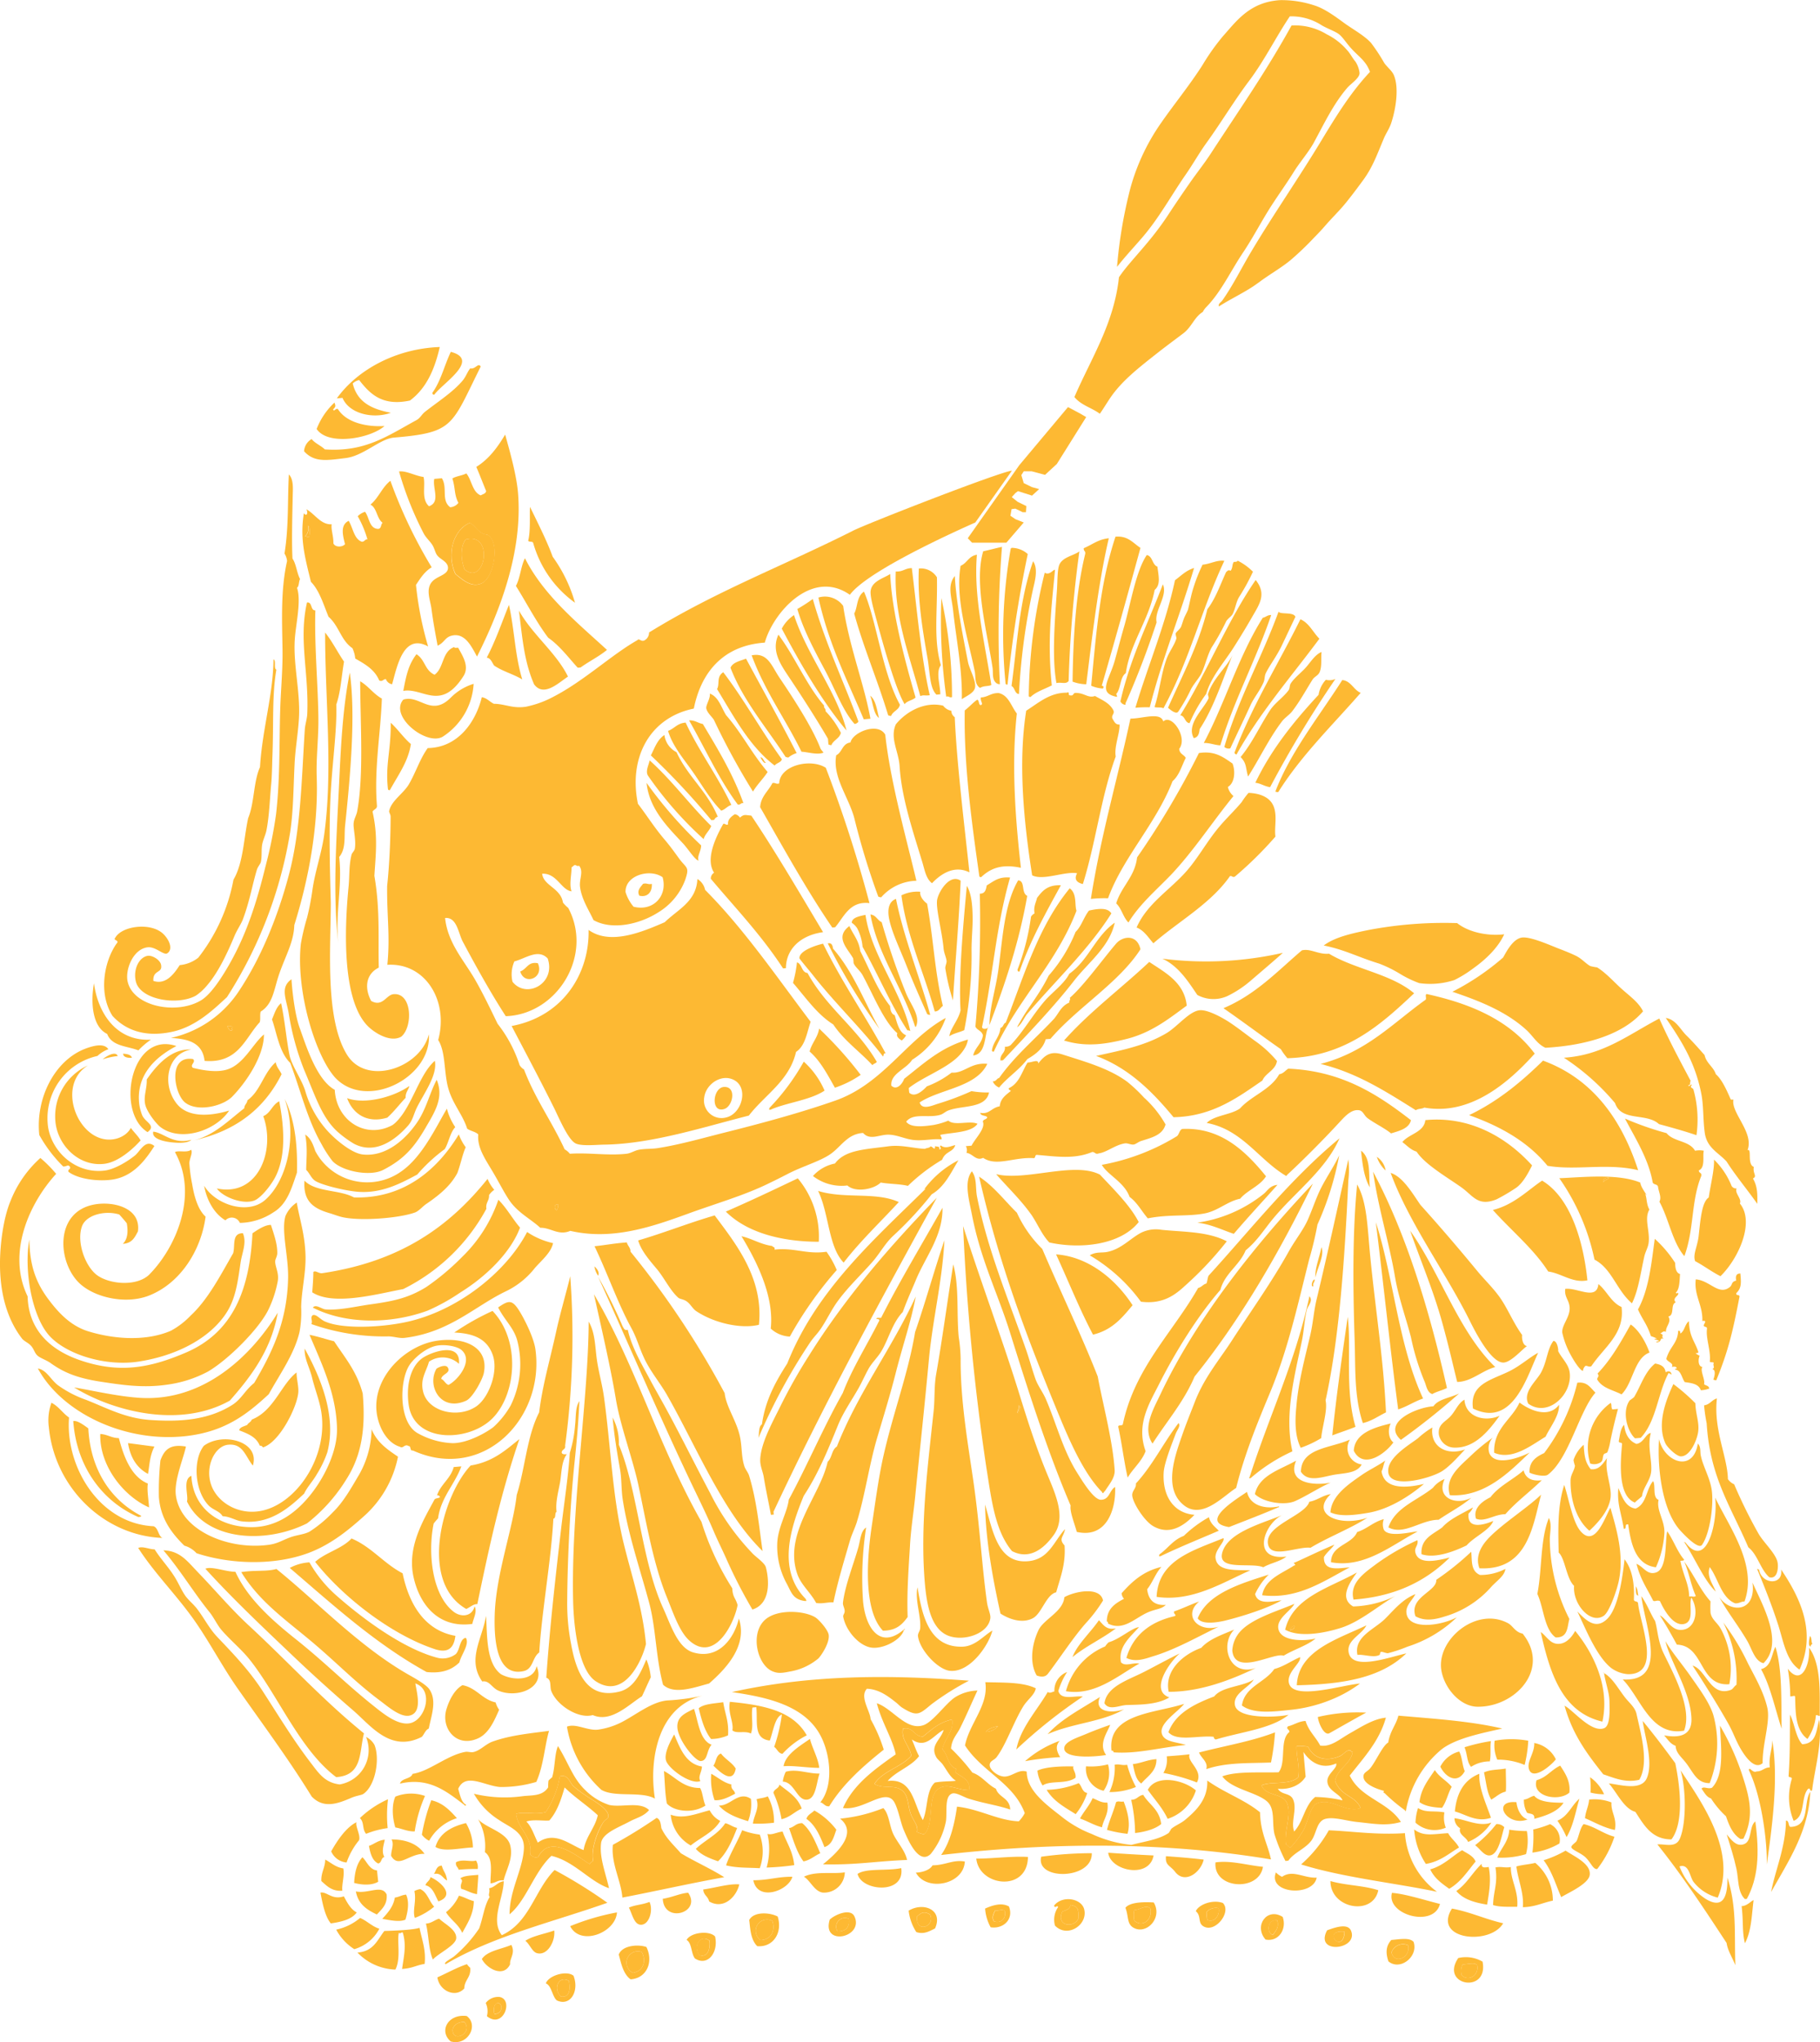 <svg xmlns="http://www.w3.org/2000/svg" id="Layer_1" data-name="Layer 1" viewBox="0 0 413.85 464.37">
  <defs>
    <style>
      .cls-1{fill:#fdb933;fill-rule:evenodd;}
    </style>
  </defs>
  <title>
    Untitled-1
  </title>
  <path d="M394.61 446.88c-.79-1.92-1.76-3.38-2-5.06-5.05-7.7-10.11-15.39-15.74-22.41 1.77-.15 4.17.89 5.12-1.33 1.52-3.55 1.39-11.54.15-15.51 5 7.5 12.86 18.58 8.46 28.94a10.1 10.1 0 0 1-5.56-3.65c-.84-1.25-1-4.14-3.14-3.44a15.56 15.56 0 0 0 5.89 7.34c3.87 2.4 5.09-.19 5-4.81 2.21 6.79 1.54 13.05 1.82 19.93zm-63.02-1.63a7.53 7.53 0 0 1 5.53.82c1.43 7.38-9.78 5.47-5.53-.82zm4.29 1.59c-.57-.67-2.14-.16-3.29-.15a3.45 3.45 0 0 0-.22 2.42c1.43 1.61 4.05.11 3.5-2.27z" class="cls-1"/>
  <path d="M332.36 449.11a3.45 3.45 0 0 1 .22-2.42c1.15 0 2.71-.52 3.29.15.55 2.38-2.07 3.88-3.51 2.27zm64.42-7.22c-.68-2.71-.3-4.63-.75-8.45 1.27 0 2.27-1.31 2.72-1.34-.43 3.23-.44 6.9-1.97 9.79zM315.71 446c-.73-2.19-.46-3.6.66-4.86 1.94-.16 4.11-.6 5.06.42 1.17 3.33-3.06 6.68-5.72 4.44zm4.48-3.67a2.79 2.79 0 0 0-3.79 1.64c.72 2.87 4.44 1.12 3.79-1.64z" class="cls-1"/>
  <path d="M316.41 444a2.79 2.79 0 0 1 3.79-1.64c.64 2.73-3.08 4.48-3.79 1.64zm-213.92 20.21c-2.76-2.34-.62-6.33 3.64-5.78 2.81 2.1.23 6.87-3.64 5.78zm.44-2.44c.17 2.74 4.67.56 2.66-2-1.7 0-2.72 1.01-2.66 2z" class="cls-1"/>
  <path d="M105.6 459.79c2 2.54-2.5 4.72-2.66 2-.07-1.01.95-2.02 2.66-2zM330.16 434c4.17.77 7.59 2.43 11.65 3.34-2.94 5.09-16.13 3.8-11.65-3.34zm-28.39 4.94c1.88-.68 4.77-1.69 5.47.17 1.63 4.29-8.43 5.38-5.47-.17zm4 .3c-5.47-.52-.35 5.5 0 0zm-195.05 19.23a4.44 4.44 0 0 0-.27-3 3.56 3.56 0 0 1 3.15-1.37c3.26.6.82 7.39-2.88 4.37zm2.35-3c-.75.38-.86 1.29-.66 2.46 1.75.26 2.21-2.37.66-2.51z" class="cls-1"/>
  <path d="M305.73 439.24c-.35 5.5-5.47-.52 0 0zm-193.32 18.64c-.2-1.18-.09-2.09.66-2.46 1.55.14 1.09 2.77-.66 2.46zm284.36-26.04c-1.68-1.62-1.41-4.46-1.91-6.82-.59-2.74-1.43-5.35-2.23-7.88 1.09 1.25 2.07 2.69 3.7 2.29 2.21-.54 1.25-3.92 2.81-5.27 1 7.46.63 12.94-1.93 17.64zm-109 9.21c-2.75-3.18.38-7.4 3.91-5.15.97 2.76-.91 5.73-3.91 5.15zm2.67-4.38c-2.25-.28-2.54 2.76-1 3.36.56-.93 1.46-1.57 1-3.36z" class="cls-1"/>
  <path d="M289.42 440c-1.53-.61-1.23-3.64 1-3.36.48 1.82-.42 2.46-1 3.36zm27.1-9.57c3 .22 7.29 1.61 10.92 2.52-1.44 5.52-12.29 2.45-10.92-2.52zm29.76 3.26c.29-3.2-1.08-6.12-1.47-9.26 1.28-.39 2.94-.48 4.29-.82a11.12 11.12 0 0 1 4 8.59c-2.3.46-4.02 1.43-6.82 1.49zm-1.28-.1c-1.9 0-4 .1-5.49-.39.1-3.36 1.1-4.74.55-8.56 1.37-.27 2.12.18 3.49-.09-.04 3.11 1.76 5.35 1.45 9.04zm-6.85-.49c-2.83-.45-5.42-1.19-7-3.09 2.41-1.65 3.7-4.25 5.78-6.19-.15 1.05.78.82 1.59.73.58 2.93.13 5.65-.37 8.55zm16.85-1.71c-1.23-2.78-2.05-5.82-4-8.38a24.05 24.05 0 0 0 5-2.19c1.91 1.3 5.69 2.92 5.5 5.41-.09 2.05-4.67 4.09-6.5 5.16zm-83.09 3.2c.73-1.6 4-2.71 6.17-1.85 2.05 2.11-1.91 7.05-4.56 5.21-1.16-.81-.33-2.28-1.61-3.36zm5.18-.68a2.8 2.8 0 0 0-2.76.9l.15 1.73c1.36.8 2.97-.74 2.61-2.62zM99.46 449.64c2.27-1 4.27-2.17 6.72-3a3.8 3.8 0 0 0 .73.81c.27 2.17-1.32 2.78-1.33 4.7-1.99 2.26-5.7.57-6.12-2.51zm156.45-15.81c1-1.35 4.45-1.36 6.44-1.22 2.13 3.61-1.82 7.53-4.74 5.66-1.39-.9-.95-2.56-1.7-4.44zm5.69.17c-1.05-1-2.34.3-3.68.33a6.28 6.28 0 0 0 0 2.4c1.78 1.66 4.23-.14 3.68-2.73z" class="cls-1"/>
  <path d="M274.49 436.55c0-.58-.1-1.16-.15-1.73a2.8 2.8 0 0 1 2.76-.9c.35 1.88-1.26 3.42-2.61 2.63zm28.04-8.81c3.4 1 7.58 1 10.88 2.09-1.23 5.93-10.89 4.22-10.88-2.09zm-62.64 10.13a5 5 0 0 1 .72-4.21c-.25-.58-.76.49-.91-.36 1.91-2.39 6.27-1.61 6.85.92.82 3.53-3.86 6.56-6.66 3.65zm5.32-1.56c.06-2 .09-2.79-1.8-3.12-.09.92-1 1.19-1.83 1.47-1.52 3.19 2.42 3.95 3.63 1.65zm12.7.4a6.28 6.28 0 0 1 0-2.4c1.34 0 2.63-1.29 3.68-.33.56 2.61-1.89 4.41-3.68 2.73zm-101.79 4.42c.92-1.7 5.12-2.23 6.48-.79.84 3.64-1.72 6.89-4.58 5-.89-1.1-.67-3.52-1.9-4.21zm5.26.19c-2.06-1.61-3.9 1.14-2.33 3.26 1.95.63 2.46-1.47 2.33-3.26zM401.75 424c.11-6.19-1.44-16.11-4.08-21.47.1-1 .85.77 1.77.28 1.31 0 1.67-.88 3-.92-.3-2.46.56-3.94.55-6.16 1.52 8.88-.12 20.22-1.24 28.27zm-74.99 6.18c-9.56-2-21.47-3.26-30.9-6.22a29.93 29.93 0 0 0 6.3-7.76c5.47.23 10.79 1.08 17.31.65a18.1 18.1 0 0 0 7.29 13.33z" class="cls-1"/>
  <path d="M241.57 434.66c.87-.28 1.74-.55 1.83-1.47 1.9.32 1.86 1.14 1.8 3.12-1.2 2.3-5.14 1.54-3.63-1.65zM159 444.58c-1.57-2.12.27-4.87 2.33-3.26.18 1.79-.33 3.89-2.33 3.26zm166.22-19.5c3-.79 5.34-3.28 7.26-4.35 1.11.75 2.46 1.21 3.06 2.56-1.82 2.22-3.36 4.68-6 6.21-1.67-1.2-3.37-2.37-4.32-4.42zM224 434c1.48-.66 3.7-1.47 5.42-.48 1.16 2.92-1.3 5.18-4.16 4.73A10.37 10.37 0 0 1 224 434zm4.41.48c-.45-.35-1.45 0-2.19 0-.29.71-.81 1.55-.22 2.42 1.59.57 2.88-.66 2.46-2.39zm-118.84 10.99c1.26-1.88 4.39-2.21 6.7-3.21 1 1.86-.45 3.17-.27 4.39-1.5 3.2-5.36.96-6.43-1.18zm98.79-6.13a11.23 11.23 0 0 1-1.74-4.87c3.33-2 7.92-.24 6 4.05-1.33.66-2.57 1.4-4.26.82zm3.14-4c-1.44-.87-2.1-.35-3 .48-.22 4.04 4.3 2.11 3-.46zm-39.31 7.21c-1.59-1.54-1.61-4.38-1.83-5.95 1.07-2 4.75-1.72 6.48-.79 1.16 3.67-1.01 7.05-4.65 6.74zm3.42-5.76a2.57 2.57 0 0 0-2.67 4.38c2.46-.06 3.44-2.26 2.67-4.38zm13.07-.29c1.21-1.15 4.71-2.64 5.61-.72 2.26 4.79-7.52 6.93-5.61.72zm4.35-.17a2 2 0 0 0-2.59 2.85c2.04.03 2.76-1.04 2.56-2.85zm167.08-21.54c2.63.61 4.44 2.2 7 2.87a24.58 24.58 0 0 1-3.91 7.34c-.94.16-1.39-1.4-2.63-2.61-1-1-3.14-1.72-3.26-2.33-.09-.44 1-1.06 1.18-1.41.44-.76.81-3.06 1.62-3.86z" class="cls-1"/>
  <path d="M226.05 436.9c-.58-.87-.07-1.71.22-2.42.74 0 1.74-.32 2.19 0 .42 1.76-.87 2.99-2.41 2.42zm-17.56-1.06c.92-.84 1.57-1.36 3-.48 1.31 2.57-3.21 4.5-3 .48zm-35.55 5.33a2.57 2.57 0 0 1 2.67-4.38c.77 2.12-.21 4.32-2.67 4.38zm117.19-15.39a4.84 4.84 0 0 0 1.4 1c2.41-1.72 5 .36 7.87.18-.8 4.42-11.18 3.72-9.27-1.18zm-99.68 13.41a2 2 0 0 1 2.59-2.85c.16 1.8-.56 2.87-2.59 2.85zm-99.02 8.54c.38-2.83 1.06-5.31.14-8.31-.59 0-.4.4-.87.08-.47 1.88.52 5.82-.79 8.37a12.48 12.48 0 0 1-8.63-3.87c3.68-.26 4.53-2.89 6.12-4.91 1.82-.05 6.32-.19 8-.71.5 2.62 1.5 4.94 1.16 8.2-2.12.36-2.65.97-5.13 1.15zm28.03-6.41c1.75-1.14 4.37-1.55 6.56-2.33.31 2.35-1.51 5.8-3.91 5.15-1.11-.3-1.6-1.98-2.65-2.82zm-21.02 4.26c-1-2.16-.93-5.6-1.59-8.16 1.31-.1 1.91-.8 3-1.13 1.35 1.28 4 2.51 3.89 4.46-.11 1.62-4.09 3.45-5.3 4.83zm177.95-22.08c3.52-.51 7.31.68 10.79 1-.84 5.71-11.34 5.14-10.79-1zm110.52-16.77c.48-.63 1.44.18 2.38-.21 2.77-2.9 2.1-8.67 1.81-14.13a58 58 0 0 1 5.17 11.55c1.62 5 2.64 9.17.16 14.18l-.65.06c-1.69-1-2.59-3-3.3-5.16a20.49 20.49 0 0 1-3.41-4.06c-1.07-.35-1.53-1.38-2.16-2.23zm-46.43 15.68c.82-2.19 2.58-3.59 2.71-6.35a25.17 25.17 0 0 0 4 .31 12.2 12.2 0 0 1-.19 5.25 19.21 19.21 0 0 1-6.52.79zm-16.25 1.44a16.36 16.36 0 0 1-2.66-7.84c2.15 1.63 4.15 1.06 7.72.84.68 1.27 1.84 2 2.47 3.27-2.35 1.38-4.21 3.16-7.53 3.73zM129.65 438a53.91 53.91 0 0 1 10.64-3.13c-.29 4.62-8.29 7.76-10.64 3.13zm218.81-16.73a30.24 30.24 0 0 0 .19-5.26 22.5 22.5 0 0 0 3.82-1.21 3.93 3.93 0 0 1 2.13 4.4 16 16 0 0 1-6.14 2.07zm17.38-15.73c2.45.25 7.33 1.8 8.63-1.2 1.56-3.59-.54-9.73-.93-13 2.56 3.09 5 6.32 7.4 9.6 1.14 5.44 2 13.55-.87 17.33-4.5 0-6.24-3.25-8.2-6.26-2.58-.71-4.1-4.24-6.03-6.47zm-30.41 14.05a28.05 28.05 0 0 0 4.82-4.8 2.23 2.23 0 0 1 1.81.71c-.53 1.51-1.17 6-3.15 6.39-1.39.27-2.34-1.47-3.48-2.3zm-70.3 2.5c2.91.2 5.78.44 8.58.77-.68 3-4.34 5.64-6.52 2.76-1.19-1.51-2.27-1.42-2.06-3.53zM143 433.78c1.59-.68 2.91-.6 4.69-1.29.89 1.88-.05 5.19-1.94 5.19-1.56-.01-1.95-2.35-2.75-3.9zm-66.55 5.01a12.55 12.55 0 0 0 5.44-2.66c1.58.67 2.67 1.92 4.37 2.45a9.31 9.31 0 0 1-5.7 4.65 11.86 11.86 0 0 1-4.11-4.44zm331.41-24.74a14.09 14.09 0 0 1-.41-9.57c0-.57-.86-.09-.73-.81.33-4.81.25-8.33.31-13.78 1.06 2.08 1.3 5.15 2.78 6.74 3.33-.15 3.16-3.24 3.87-5.58.7 5.6-1 10.94-1.63 16.08-.68.33-.23-.68-.91-.36-1.69 1.93-.56 6.23-3.28 7.28zm-51.64 3.7a21.65 21.65 0 0 0-2.08-3.74c2.44-1 3.2-3.47 5-5-.87 2.99-1.41 6.25-2.92 8.74zm-63.92 5.43a37 37 0 0 1-2.5-6.11c-.62-2.67.24-5.8-1.75-7.49-2.5-2.11-8-2.73-10.11-5.65 3.25-1.19 8.27-.8 12.8-.92 1.81-2.22.14-7.37 2.46-9.17 0-.65-.86-.67-.33-1.28 1.43-.34 2.33-1.12 4-1.23.71 2.34 2.31 3.63 3.33 5.6 2.41.39 4.38-1.44 6.74-2.78 2.66-1.51 5.37-3.29 8.2-3.56-1.52 5.41-5.08 9.12-8.22 13.17 2.49 5.17 8.68 5.93 11.63 10.54-3.36 1-6.32.38-10 0-2.44-.24-5.35-1.25-7.26-.67s-1.91 3.25-3.06 4.86c-1.34 1.88-4 2.77-5.27 4.61zm.37-13.13c1.08 2.74-.68 5.91-.26 9.41.52 0 .47.71 1.14.55a21.17 21.17 0 0 0 2.92-4c1-2 1.49-5.31 3-5.94 3.32-1.42 6.33 2.25 9.92 1.09-.79-2.19-3.14-2.62-4.52-4.19a5.07 5.07 0 0 1-1.28-2.07c.59-2.78 3.44-3.68 4-6.47a.63.63 0 0 1-.47-.39c-1-.21-1.5.89-2.51 1.31-3 1.27-5.93.56-7.18-2.21-.83 0-2.16-.3-2.62 0 0 2.85.82 4.31.39 7-2.07 1.86-6.17.85-8.35 1.83 1.02 2.57 4.87 1.69 5.81 4.08zm-141.96 21.73c2.23-.36 3.93-1.24 5.77-1.38 3.14 4.53-5.48 7.1-5.77 1.38zm-45.6 7.75c-.88-2-2.62-2.94-3.69-4.7a10.29 10.29 0 0 0 2.94-3.76c1.22.3 2.15.94 3.38 1.23-.05 2.92-1.35 4.9-2.63 7.23zm262.1-23.41c-2.58-.52-4.56-1.73-6.79-2.67.12-1.57.81-2.66.93-4.23a10.74 10.74 0 0 1 5.08.64c-.14 2.3 1.27 3.45.78 6.26zm-36.47-2.67c2.82.36 5.58 2 8.38 1a11.76 11.76 0 0 1-5.29 4.4c-.42-1.14-2.28-1.68-1.8-3.11a2.65 2.65 0 0 1-1.29-2.29zM222 422.64c3.82 0 8.13-.6 11.75-.38-.12 8.06-11.1 6.74-11.75.38zm30-1.34c3.29.24 6.82.45 10.31.62-.94 5.41-9.86 3.51-10.31-.62zm-15.24.91a82.56 82.56 0 0 1 11.5-.8c.2 6.02-12.83 6.28-11.5.8zm-28.5 3.61c1.18 0 3.19-.51 3.78-1.65 3.11-.06 4.58-1.33 7.35-.87-.26 5.32-8.77 6.92-11.13 2.52zm-48.35 3.84c2.89-.41 5.85-1.35 8.2-1.16-.63 2.75-3.5 5.82-6.86 3.88-.25-1.18-1.25-1.38-1.34-2.72zm35.09-3.54c2-1.37 6.61-.63 9.93-1.32.87 6.08-8.99 5.26-9.93 1.32zm-12.2.64c2.68-1.34 6.42-.56 9.3-1a4.71 4.71 0 0 1-5.05 4.6c-1.88-.28-2.85-2.82-4.25-3.6z" class="cls-1"/>
  <path d="M286.85 406c2.17-1 6.28 0 8.35-1.83.43-2.64-.38-4.1-.39-7 .46-.32 1.79 0 2.62 0 1.25 2.76 4.13 3.47 7.18 2.21 1-.42 1.48-1.53 2.51-1.31a.63.63 0 0 0 .47.39c-.58 2.79-3.42 3.69-4 6.47a5.07 5.07 0 0 0 1.28 2.07c1.38 1.57 3.73 2 4.52 4.19-3.59 1.16-6.61-2.5-9.92-1.09-1.48.63-2 4-3 5.94a21.17 21.17 0 0 1-2.92 4c-.67.16-.62-.53-1.14-.55-.43-3.5 1.33-6.67.26-9.41-.95-2.42-4.8-1.54-5.82-4.08zm12.24 2.63a29.12 29.12 0 0 1 6.18.76c-.55-1.5-3.3-2.11-3.44-4.28-.11-1.77 2.36-3 2-4.11-3.58 1.59-6.23-.7-7.44-2.62l.5 5.63c-1.09 1.83-3.48 3-6.31 2.74.88 1.52 2.82.83 3.5 2.53.89 2.22-.61 5 .2 7.19 2.11-2.23 2.36-5.97 4.81-7.86zM171.3 427.56c3.47 0 5.58-.84 8.88-.79-.92 3.23-7.92 5.71-8.88.79zm150.57-13.1a11.93 11.93 0 0 1 .58-3.33c1.72 1.16 3.69.54 6 1a6.35 6.35 0 0 0 .31 3.47 6.37 6.37 0 0 1-6.89-1.14zM86.93 436.34c1.23-1.38 2.5-2.72 2.85-4.84 1-.14 1.54-.58 2.56-.67.81 1.76.36 4-.15 5.69-1.43.62-3.5.1-5.26-.18zm260.42-22.61c-4.7 1.81-8.38-4.45-2.53-3.92.18 1.55.94 3.38 2.53 3.92zm-.83-4.51c1-.12 1.44-.67 2.33-.87 1.34 1.61 4.65 1.54 6.69 1.59-1.33 2-3.88 2.91-6.66 3.65.17-1.32-1-1.06-1.65-1.38a5.82 5.82 0 0 1-.71-2.99zm-252.19 26.9c-.57-1.68.4-3.81-.1-6.1.28-.19 1.47-.61 1.5-.35 1.47.72 1.87 2.72 3 3.89a15 15 0 0 1-4.4 2.56zm47.19-4.62c-.3-3.88-2.61-7.76-2.16-12a114.42 114.42 0 0 0 9.94-6.12c.8.25.95 1.27 1.08 2.31 1.09 2.37 2.87 3.91 4.43 5.72 3.2 1.93 6.73 3.46 9.87 5.46-7.85 1.41-15.36 3.13-23.16 4.63zm-66.29 5.87c-1.3-1.51-1.91-4.57-2.36-7 1.45-.29 2.67 1.76 5.31.84.79 1.46 1.55 2.94 2.94 3.67-1.12 1.54-3.33 2.12-5.89 2.49zm255.59-25.45c.39-4.09 2-7.16 5.57-8.57-.22 3.23 1.75 7.28 2.63 10-3.28 1.13-5.72-.79-8.2-1.43zM80.92 430.1c2.87.59 5.86-1.63 7 .69.21 2.31-1.12 3.34-2.22 4.56-2.16-1.04-4.22-2.24-4.78-5.25zm125.34-7.16c-7.28.3-11.58 1.17-19.12 1 2.79-2.29 8.16-6.93 3.89-10.39a35.18 35.18 0 0 0 9.83-2.4c1.33 1.36 1.36 4 2.27 5.91s2.67 3.72 3.13 5.88zm-106.58 9.43c-.79-1.45-1.25-3.3-2.94-3.67.21-.76 1-1 1.15-1.85 2.28.99 5.76 4.15 1.79 5.52z" class="cls-1"/>
  <path d="M191.68 411.13c2.39-5.42 7.21-8.8 12-12.2-.78-3.69-3.14-7.14-4.3-11.62 3.56 1.16 6.77 6.43 10.7 4.95 2.13-.8 5-4.93 7.08-6.3a10.16 10.16 0 0 1 5.1-1.54c-1.4 3-2.57 5.8-4 8.65-.72 1.41-1.86 2.48-2 4.54a46 46 0 0 1 4.85 5.47c2.18.75 3.37 2.68 5.35 3.67.67 2.07 3.12 2 3.26 4.73-3.28-1.08-5.62-1.29-9.38-2.45-1.24-.38-2.92-1.5-3.82-1.19-1.78.61-1.13 4-1.41 6.24a17.07 17.07 0 0 1-3.48 7.51c-2.74 2.62-5.2-3.28-6.17-5.57-.68-1.62-1.16-4.46-2.07-6.15-1.97-3.57-6.99 1.97-11.71 1.26zm18.43 6c2.45-2.3.59-8.43 3.23-10.33 2.05-1.48 4.25.29 7 .25.43-2.35-1.87-3.08-3.2-4.08a5.68 5.68 0 0 1 .37-.69c-2.09-.79-1.88-3.16-3.24-4.52.49-2.36 2.69-4.25 2.24-6.75-3 .6-4.7 2.35-6.65 3.86-2.05.06-2.11-2.27-4.53-1.79-.53 2.5 1.53 3.91 1.86 6.17-2.24 2.61-6.55 3.47-8.38 6.42 2.22 1.23 4.7 0 6.47 1.61 1.27 1.17 1.13 3.21 1.76 5.09.54 1.59 1.83 2.71 1.47 4.24a13.26 13.26 0 0 0 1.6.53zM364.75 408a11.67 11.67 0 0 1-3.09-.38 18.71 18.71 0 0 0-.09-3.49 9.27 9.27 0 0 1 3.18 3.87zm-190.43 16.67a15.42 15.42 0 0 0 .19-7.65c1 .33 2.2-.42 3.45-.53.68 2.1 2.33 4.37 2.64 7.63a55 55 0 0 1-6.28.55zm-65.84 6.05c-1.38-.19-2.33-.89-3.6-1.21-.41-1.3.72-1.7-.21-2.38.89-.66 2.58-.64 4.08-.8-.02 1.33-.25 3.48-.27 4.39zm240.92-25.91c2.33-.65 3.37-2.39 5.38-3.31 1.22 1.87 2.36 3.61 2.07 6.15-2.5 2.13-8.62.87-7.45-2.84zm-26.63 4.98c.37-3.1 2.05-5.1 3.5-7.29 1 1.61 2.67 2.39 3.83 3.81-.85 1.49-1.2 3.41-2.2 4.78-1.96-.09-3.84-.36-5.13-1.3z" class="cls-1"/>
  <path d="M319.68 411.81c-.18.06-.21-.07-.24-.2a37.1 37.1 0 0 1-4.48-3.75c-.29-.32-.49 0-.27-.63-1.86-.49-4.46-1.53-4.64-3.08-.13-1.12.83-1.2 1.56-2.1 1.3-1.61 2.77-5.08 4.07-5.82.36-2.53 1.86-4.16 2.3-6.1 8.1.7 16.36 1.23 23.62 2.93-4.37 1-10.46 2.16-13.77 4.71a23.48 23.48 0 0 0-8.15 14.04zM165.1 424.18c.72-2.29 2.79-5.75 3.66-8a16.54 16.54 0 0 0 4 1 11.12 11.12 0 0 1 0 7.64c-2.95-.17-5.01-.02-7.66-.64zm213.31-29.57c3.19.6 6.35.23 6.21-3.82-.21-6.15-4.85-13-5.92-17.6 1.5 2.56 3.72 5.12 5.73 8 1.83 2.63 4.23 5.83 5.14 8.72a24.46 24.46 0 0 1-.81 15.57c-2.8 0-3.54-2.08-5.19-4.35-1.18-1.61-2.46-2.4-2.55-4.14-1.19-.41-1.82-1.49-2.61-2.38zm-120.3 22.21a36.28 36.28 0 0 0-.89-7.56c1.34 0 1.58-.95 2.74-1.12 1.33 2.24 3.68 3.27 4.08 6.63-1.41 1.23-4.04 1.85-5.93 2.05zm-1.73.18a27.7 27.7 0 0 1-4.66-.9c.54-2.22 1.49-4.1 2.06-6.3.63-.35.78 0 1.73-.15.84 2.14 1.62 4.93.87 7.35zm-73.67 6.28c-1.51-2-2.33-4.89-3.29-7.57 1.2-.2 1.5-1.15 3-1.13 1.95 1.59 3 4.26 4.1 6.84-1.31.58-2.21 1.53-3.81 1.86zm156.38-14.06c-1-1.71-1.09-3.62-1.64-6.19 1.56-.68 2.9-.54 4.95-.87 0 1.78.13 4.09 0 5.24-1.4.32-2.19 1.22-3.31 1.82zm-227.55 19.04c-.07-2.29.73-5.64-1.28-7.09a12.49 12.49 0 0 0-1.54-7.5c1.71 2 6.5 2.89 7.29 5.91s-.93 5.57-1.48 8c-1.4-.12-1.79.62-2.99.68zm139.04-12.74c-1.81-.47-3.25-1.38-5-2 .87-1.61 2.12-2.9 2.87-4.62 1.09.38 1.91 1.08 3.36 1 .38 2.56-.87 3.73-1.23 5.62zm-92.36 4.9c2.11-2 5.11-3.34 6.69-5.83 1 .21 1.69.86 2.71 1.07-1.1 2.82-2.27 5.58-4.35 7.59-1.9-.68-3.78-1.38-5.05-2.83zM261 407c2-3.71 8.35-2.18 10.93.13a9.92 9.92 0 0 1-6.42 6.46c-1.22-2.59-3.03-4.46-4.51-6.59zm123.87-28.25c3.06.83 4 7.1 8.57 5.57.69-.23.7-.69 1.42-1.22a28.74 28.74 0 0 0-3-14.14 52.49 52.49 0 0 1 5.63 9.33c1.63 3.15 3.59 6.52 4.39 10.09.71 3.18-1.16 8.29-1.07 12.54-2 1.8-4.46-2.21-5.36-3.89s-1.46-3.32-2.41-5c-2.32-4.16-5.93-9.9-8.17-13.28zM77.85 429.94c-2.36.19-3.51-1.08-4.78-2.2-.09-2 .87-3 .88-4.88 1.34.71 2.39 1.77 4.11 2 .35 1.56-.4 3.71-.21 5.08zm105.53-16.33c.23-.95 1.19-1.28 1.8-1.91a16.44 16.44 0 0 1 5 4.37c-.59 1.57-.91 3.38-2.71 3.95-1.01-2.58-2.08-5.02-4.09-6.41zm-81.72 14c-1-.45-1.28-1.82-3-1.48.53-.69.53-1.83 1.79-1.9.46 1.59.98 1.6 1.21 3.38zm-21.13.56c.12-2.37.6-4.45 1.88-5.84 1.06 1 1.55 2.78 3.32 3l.27 2.57c-1.6.95-3.93.68-5.47.27zm128.01-11.55c.36-1.53-.93-2.64-1.47-4.24-.63-1.88-.5-3.91-1.76-5.09-1.77-1.63-4.25-.38-6.47-1.61 1.83-2.95 6.14-3.81 8.38-6.42-.33-2.26-2.39-3.67-1.86-6.17 2.41-.48 2.47 1.84 4.53 1.79 1.95-1.52 3.61-3.26 6.65-3.86.45 2.49-1.75 4.38-2.24 6.75 1.36 1.35 1.14 3.72 3.24 4.52a5.68 5.68 0 0 0-.37.69c1.33 1 3.63 1.73 3.2 4.08-2.76 0-5-1.73-7-.25-2.64 1.9-.79 8-3.23 10.33a13.26 13.26 0 0 1-1.6-.52zm5.85-15.36c-.46-.63-1.19-1.16-1.45-1.62-1.57-2.73 1-4 1.63-6.26-2.41 1.23-3.95 4.39-7.23 2.17.56 1.25 1 2.63 1.65 3.78-1.78 2.39-5.2 3.4-7.14 5.65 5.72-.68 5.87 5.28 8 8.9 1.19-2.62.66-6.67 2.74-8.54 2.05-.36 4-.23 4.77-.42-1.29-.74-2.08-2.42-2.98-3.66zm-92.03 21.02c-1 .31-1.26-.25-1.79-.5.6-4.06-2.88-6-3.23-9.32 2.14-.54 4.35.27 6.73-.38a20.52 20.52 0 0 0 3.21-8.14c1.76-.59 2.27 1.32 3 2.14a24.33 24.33 0 0 0 2.81 2.15c1.12.88 5.29 2.9 5.23 4.78 0 .71-.63.56-1.18 1.42-1.33 2-2.83 6.13-2.28 8.72a3.78 3.78 0 0 0-.81.73c-2.84-1.77-8.91-6.98-11.69-1.6zm13.57-9.5c-2.4-2.24-5.18-4-7.54-6.32-.81 2.8-1.71 5.52-3.48 7.51-1.37.13-3.68-.29-5.22.24 1.21 1.19 1.77 3.15 2.61 4.79 3.94-2.81 7.35.59 10.41 1.7.49-3.11 2.55-4.93 3.22-7.91zM108.63 425a39.83 39.83 0 0 0-4.35.17c-.12-.65-.74-.72-.59-1.7 1.46-.82 3.4 0 4.55-.4a2.86 2.86 0 0 1 .39 1.93zm240.24-28.65a6.74 6.74 0 0 1 4.91 3.71c-1.26 1.63-5.46 5-6.15 2.07-.39-1.71 1.37-3.63 1.24-5.78zM238 407a20.5 20.5 0 0 0 7.29-1.52c.72.66.79 2.08 1.94 2.23a15.61 15.61 0 0 1-2.63 4.82c-2.41-1.53-5.01-2.89-6.6-5.53z" class="cls-1"/>
  <path d="M327.52 401.73a6.66 6.66 0 0 1 4.28-3.44c.68 1.18.7 3.16 1.27 4.47-1.64 3.01-4.36 1.42-5.55-1.03zm-170.46 17.92a9 9 0 0 1-4.55-7c2.94 1.08 5.89-.26 8.86-1a5.51 5.51 0 0 0 2.4 2.41c-1.42 2.53-4.43 3.75-6.71 5.59zm189.63-18.31a15.63 15.63 0 0 0-6.22-1.2 8.15 8.15 0 0 1-.6-4.31 21.19 21.19 0 0 1 7.64 0 29.69 29.69 0 0 1-.82 5.51zm64.31-5.91c-2.93-2.11-2.68-6.62-2.81-9.57 0-.48-.78 0-1.1-.12a40.92 40.92 0 0 0-.56-6.28c3.13 4.13 5.13-1.06 4.82-4.79 3 4 2.34 11.46 2.46 15.5-.38.06-.48-.22-.89-.14a11.14 11.14 0 0 1-1.92 5.4zM88.93 422c0-1.27.74-2.55.11-3.72 3.38 0 5.94 1.05 7.49 3.27-3.53-.1-5.88 3.45-7.6.45zm245.58-20.23c-1-1.16-.78-2.69-1.49-4.45a40.43 40.43 0 0 1 6-1.4c-.23 1.3.06 3.1-.25 4.61a7.77 7.77 0 0 0-4.26 1.24zM86 423.75c-1.29-.62-1.79-2.17-2.1-4 1.24-.43 2-1.25 3.59-1.41-.2 1.15-.81 2.63-.09 3.94-.81.2-.55 1.28-1.4 1.47zm-7.19-.23a4.19 4.19 0 0 1-3.5-2.53c1.4-2.52 3.46-5.52 5.75-6.62-.3.95 1 3 .58 4.1a16.42 16.42 0 0 0-2.83 5.05zm97.19-9.04a29.37 29.37 0 0 1-4.79.2c.21-1.92 1.53-3.44.82-5.53.49-.22 1.68-.27 2.56-.67a12.06 12.06 0 0 1 1.41 6zm76.27-6.97a13 13 0 0 0 1.2-6.22c1.13-.23 1.67.24 2.83 0a23.24 23.24 0 0 0 2 5.06 15.5 15.5 0 0 1-6.03 1.16zM107.54 420.1c-3 .12-6.66 1.09-8.52-.12.86-3 3.46-4.59 6.94-5.42a11.45 11.45 0 0 1 1.58 5.54zm164.62-14.78a43.51 43.51 0 0 0-7.62-2.16 5.75 5.75 0 0 0 .76-3.78c2.19-.17 3.06-.22 5.2-.46-.68 1.71 3.18 3.64 1.66 6.4zm-25.21-3.67a15.5 15.5 0 0 0 5-.44 7.12 7.12 0 0 1-1 6 5.12 5.12 0 0 1-4-5.56zm-69.24 12.03a24.6 24.6 0 0 0-1.84-6c.13-.89 1.26-.95 1.36-1.87 1.89 1.57 4.11 2.76 5.07 5.45-1.66.74-2.65 1.97-4.59 2.42zm-14.25-3.11c2.62.13 4.47-3.41 7.29-1.52a10.84 10.84 0 0 1-.64 5.08c-2.56-.77-5-1.7-6.65-3.56zm241.67-17.45c-1.51-4.59-2.56-9.72-4.69-13.56 2.38-.61 2.35-3.25 3.26-5.09 1.62 5.07 1.3 12.45 1.43 18.65zm-145.61 12.44c-1.21-.79-1.55-2.62-1.92-4.41 2-.23 3.32-1 5.36-1.13.04 2.83-2.07 3.88-3.44 5.54zM369 381.9c10.41.6 5.16-11.82 4.22-18.93 1.23 1.64 2 3.82 3.12 5.62.61 2 .63 4.69 2 7.47 2.16 4.47 6.56 12.51 4.6 17.49-7.6 1.35-9.79-7.38-13.94-11.65zm-182.46 27.94c2.77-3.43 2.48-9.68.49-14.23-3.36-7.67-12.25-9.62-20.61-10.84 18.3-4.08 36.48-3.9 53.91-2.59a61.71 61.71 0 0 0-8.48 5.33c-2.76 2.25-3.2 3-6.69.81-.47-.29-.94-.81-1.42-1.19-1.71-1.34-3.78-3-6.61-3.12-1.75 1.82.79 5.14.83 6.91a35.62 35.62 0 0 1 3 6.94c-4.73 3.79-9.25 7.76-12.4 12.88-1 .11-1.24-.74-2.02-.9zm-88.96 8.74a4.63 4.63 0 0 1-1.65-1.38 42 42 0 0 1 2.14-7.83c2.6.57 4.23 2.3 5.82 4.07a11.05 11.05 0 0 0-6.31 5.14zm138.32-15.95c2-.94 5.82-1 8.21-.95-.32.62.64 1.37.45 2.58-2.17 1.54-5.68.52-7.48 1.75a7.7 7.7 0 0 1-1.18-3.38zm38.39-.34c.5-1.61-1.19-2.53-1.64-3.78 5.75-1.5 11.95-2.52 17.28-4.58a51.84 51.84 0 0 1-.92 6.85c-5.01.22-9.95-.09-14.72 1.51zm-122.66 7.8c-.42-2.28-.44-4.8-.65-7.37 2.65 1.38 4.38 3.87 8.2 3.86.6.92.63 2.59 1.23 4-2.97 1.94-7.29 1.27-8.78-.49z" class="cls-1"/>
  <path d="M178 405.13a6.88 6.88 0 0 1 .68-2.24c2.5-.73 5.07.47 7.68.41-.76 2.17-.82 5.9-3 5.94s-2.75-4.01-5.36-4.11zm-88.11 10.42c-.68-2.22-.85-5.07 0-7a9.58 9.58 0 0 1 6.75-.16 31.91 31.91 0 0 0-2.34 8.07c-1.71.02-2.89-.65-4.41-.91zm-8.05-2.13a22.56 22.56 0 0 1 6.39-4.28 30.45 30.45 0 0 0-.08 6.56 20.7 20.7 0 0 0-4.9 1.3c-.95-1.07-.36-2.56-1.41-3.58zm80.64-4.07a14.55 14.55 0 0 1-.75-6c1.52.82 2.76 2 4.58 2.43-.15 1.22.73 1.2.84 2.11-1.29.67-3.04 1.63-4.67 1.46zm187.87-38.24c1.42 1 2.2 2.94 4.38 2.67 1.54-.19 2.72-1.57 3.45-2.92 4.25 5.19 7.9 12.79 6.19 20.63-8.96-2.11-11.86-10.57-14.02-20.38zM148.92 409c-3.13-1.78-9.07-.19-12.18-2a24.92 24.92 0 0 1-7.82-14.37c2-.8 4.63.93 7 .69a16.77 16.77 0 0 0 5.1-1.54c3.48-1.69 7.25-5 11.12-5.13a49.22 49.22 0 0 0 8-1.14c-10.45 2.22-12.64 14.42-11.22 23.49zm103.52-16.78c-.5 1.54-2.79 4.32-.92 6.85-1.85.36-9.22 1-9.51-1.34-.2-1.66 2.86-2.54 5.15-3.51 1.27-.55 3.63-1.44 5.28-2zm16.83-4.77c-1.46 1.86-5.76 4.43-5.08 6.78.55 1.91 3.21 1.84 5.47 2.57-5.95.56-11.06 2.08-16.45 1.67 0-.37-.2-.39-.47-.39-.94-8.43 9.74-8.45 16.53-10.63zm-36.18 13.03a24.38 24.38 0 0 1 7.88-4.62c-1 1.11-.77 2.3.11 3.7a67.54 67.54 0 0 0-7.99.92zm66.57-10.04a38.84 38.84 0 0 1 11-1c-1.89 1-6.21 3.47-8.32 4.66-1.24.76-2.58-2.42-2.68-3.66z" class="cls-1"/>
  <path d="M265.69 393.89c1.6-4.28 5.8-6.37 10.41-8.13 1.81-2.3 6.5-2.18 9-3.86-1.13 1.89-4.77 3.17-4.29 5.84.58 3.22 9.52 2.79 12.2 2.2-3.92 3.2-10.85 3.88-16.53 5.61a.6.6 0 0 1-.49-.61c-3.38-.38-8.43 1.18-10.3-1.05zM106 410.41a.22.22 0 0 1-.43 0c-3.76-2.79-7.85-6.42-14.62-4.82.32-1.27 2.47-1 2.86-2.22 3.88-.59 7.79-4.23 12-5 .59-.11 1.37.21 2 0 1.49-.41 2.67-1.79 4.16-2.33 4.05-1.46 8.43-1.86 12.88-2.45-1 3.35-1.23 7.91-2.9 11.61a28.07 28.07 0 0 1-8.19 1.16c-3.6-.25-7.86-3.38-9.57.41.44 1.49.71 3.07 1.81 3.64zm53.26-5.41c-2.18.93-7.41-2.89-7.84-4.76-.4-1.71 1.05-4.33 1.88-5.84 1.39 3.29 2.68 6.7 6.32 7.3-.09 1.43-.97 2.3-.36 3.3zm2.96-3.49c.65-.86.55-2.35 1.72-2.77 1 1.34 2.47 2 3.36 3.42-.65 3.68-3.64.74-5.08-.65zm24.07.49c-2.8 0-5.81-.56-8.11-.37.4-2.63 3.62-4.57 6-6.21.53 2.13 1.82 4.25 2.11 6.58zm44.82-4.18c.88-4.81 4.7-8.9 7.14-13.08.45.39 1 0 1.51-.13a4.45 4.45 0 0 1 2.89-4.4 16.51 16.51 0 0 0-2 4.33c.67 2.18 3.68 1 5.57 1.25a117 117 0 0 0-15.11 12.03zm115.12-26.35c6.47 8.08-1.74 16.78-10.32 16.63-3.87-.07-7.45-4.15-8.15-8.23-1.2-7 8-14.69 15.21-10.73 1.03.57 1.62 2.04 3.26 2.33zM31.43 352c.94-.48 2.54.32 3.74.32 1.39 2.24 3.31 4.18 4.73 6.57.77 1.29 1.32 2.6 2.08 3.75s1.74 1.87 2.67 3c1.66 2.09 2.85 4.58 4.73 6.57 3.6 3.79 7.21 7.52 10.25 12.19 3.63 5.59 7 11.21 11.06 16.49 1.78 2.32 3.17 4.49 6.55 4.88a7.91 7.91 0 0 0 6-10.79 4.33 4.33 0 0 1 1.91 1.8c1.28 3.16.24 9.23-2.51 11.14-.44.3-1.54.38-2.76.9-3.13 1.35-6.28 2.51-9-.29-5.15-8.38-11.1-16.38-16.79-24.5-3.88-5.53-6.92-11.61-10.89-16.94S34.83 357.3 31.43 352zm206.79 42.35c3.15-3.51 7.75-5.81 11.91-8.47-1.53 3.4 2.59 3.84 5.49 2.79-4.95 2.92-11.81 3.16-17.4 5.68z" class="cls-1"/>
  <path d="M282.4 387.82c.61-4.3 5.28-5.21 7.35-8.29 2.3-.62 3.85-1.86 5.87-2.7.29 1.33-3.12 3.45-2.53 5.9 1 4 11.95.45 16.16.1a29.07 29.07 0 0 1-5.19 3.08 33.53 33.53 0 0 1-10.88 2.93c-3.71.4-8.18.93-10.78-1.02zm-124.59.76c.89 2.5 1.23 7.17 4 8.16-1.2 1.32-.82 3.7-2.51 3.71-1.27 0-5.25-4.91-5.28-7.83-.02-2.34 1.87-3.07 3.79-4.04zM401 378.2c-2-.46-2.58-3.17-3.73-5.13-2-3.41-4.54-6.61-6.34-9.92 2.48 3.73 8.46 3.54 7.57-3.29 2.15 4.91 7.28 13.65 2.5 18.34zm-176.79 15.64c.5-.79 1.6-1.07 2.72-1.33a3.72 3.72 0 0 1-2.72 1.33zm134.46-27.4c1.78 1.79 4.16 4.43 6.91 1.57 2.51-2.62 3.41-9.77 3.83-13.44 2 2.69 2.24 6.14 2.12 9.2.07.56.87.23.94.79.54 4.9 5.44 16.22-2.28 16.14a7.35 7.35 0 0 1-3.83-1.41c-3.36-2.66-5.87-9.09-7.69-12.85zm53.1 7.97c-.72-.05-.38-1.54-.21-2.38.53.37.24 1.72.59 1.69-.15.28-.48.28-.38.69zm-160.63 12.9c.55-3.83 5.29-5.24 9-7.12 2.84-1.46 5.6-3 8.14-4.21-2 1.61-7.06 8.36-2.39 10-2.66 1.63-6.4 1.65-9.67 1.73-1.74.07-4.04 1.35-5.08-.4zM37.16 352.54c3.76.09 5.45 2.49 7.86 5 3.83 3.95 7.41 8.25 11.55 12.08 9.27 8.58 16.7 16.83 26.19 24.54-1.1 4.28-.25 9.55-6.32 9.95-8.26-6.24-13.2-18.55-19.61-26.65-1.93-2.44-4.37-4.38-6.5-6.85-1-1.2-1.69-2.8-2.77-4.12-3.44-4.26-6.56-9.44-10.4-13.95zm124.53 42.9c-1.41-1.75-2.17-4.27-2.8-7 1.18-1 3.53-1.06 5.56-1.37.48 2.93 1.3 4.34 1.1 7.54a9.7 9.7 0 0 1-3.86.83z" class="cls-1"/>
  <path d="M294.88 383.22c.35-7.87 9.11-10.41 15.82-13.62-1 2.08-4.43 3.31-4.05 6 .63 4.46 9.16 1.25 13.13.37-5.78 5.61-14.46 7.03-24.9 7.25zm-29.13 1.49c-1-4.73 3.12-8.45 7.41-10 1.77-2 4.77-3 7.49-4.15-3.39 3.47-1.12 10.81 4.92 8.73-5.51 2.65-12.57 5.44-19.82 5.42zm-160.6-1.51c3.15.55 4.49 3.27 7.55 3.92a5.28 5.28 0 0 0 .8 1.67c-1 2.22-2.25 5.4-4.88 6.54-4.9 2.13-8.36-2.35-7.13-6.57.59-2.01 1.77-4.49 3.66-5.56zM46.7 356.72c1.41-.62 4.62.69 6.83.7 2.66 5.83 7.83 10.6 13.33 15 7.14 5.66 11.53 10.27 18.2 15.58 2.18 1.75 5.33 4.28 8 3.88 3.65-.55 5.73-7.58 1.38-9.08.32 2 1.7 6.66-1.32 7.32-2.09.46-5.07-2.19-6.63-3.34-5.62-4.2-9.33-8.12-14.89-12.87-6.25-5.34-12.43-9.41-16.74-16.42 3.21-.5 5.63-.07 8-.71 9.25 7.45 18.95 17.78 30.3 24.18 1.46.82 3.75 2.16 4.42 3.1 1.87 2.61.48 6.1-.08 9-.81.39-1 1.26-1.58 1.89-7.11 3.65-11.59-2.54-15.6-6s-8.49-7.48-12.57-11.33c-6.96-6.62-14.53-13.72-21.05-20.9z" class="cls-1"/>
  <path d="M308.67 376.32c-.84-4.15 3.82-5.78 6.26-8.19 1.9-1.88 3.95-4.47 6.92-5.63-.69 1.35-2 2.41-2.06 3.89 0 4.44 7.72 3.37 11.47 1.39a28.81 28.81 0 0 1-11.2 6.66 33.08 33.08 0 0 1-4.45 1.49c-.37.05-1.22-.36-1.55-.3s-.17.57-.38.69c-1.27.73-3.68-.2-5.01 0zm45.06-3.98c-2.6-1.85-2.68-6.7-4.15-9.89 1.09-5.57.64-12.43 2.62-17.26.74 1.42.21 3.41.21 4.79a40.72 40.72 0 0 0 4.45 18.17c-.51 1.85-.29 4.29-3.13 4.19zm-221.98-53.72c-.23 5-.63 9.35-1.14 14.29-.93 9-1.57 21.33-1.63 30.93a48 48 0 0 0 .88 10c1.17 6.53 3.67 12.67 11 10.82 3.52-.89 4.89-4.54 6.12-7.31a14.11 14.11 0 0 1 1 4.06c-.69 1.43-1.33 2.9-2 4.32-2.93 1.79-7 6.12-11.19 4.27-3.26.94-8.23-2.26-9.44-5.5-.38-1 .14-2.55-1.13-3 .83-11.83 2.07-22.59 3.35-33.7.68-5.88 1.62-11.74 2-17.42a28.4 28.4 0 0 0 1.19-6.22c.24-2.06.03-4.22.99-5.54zM235.73 381c-1.76-3.06-1-7.33.4-10.29 1.17-2.51 5.63-4.22 5.89-7.51 2.25-1.31 8.13-2.54 8.8.75a34.08 34.08 0 0 1-3.91 5.15c-2.85 3.22-5.87 7.89-8.59 11.46-.52.71-1.32.9-2.59.44zm20.4-4q2.22-7.47 10.95-9.49c.62-.24-.33-.52-.1-1.08 2-.69 3.72-1.56 5.7-2.25-3.71 3.05-.39 7.16 4.44 5.72-4.62 2.21-9.88 5.25-15.12 6.79-1.79.58-3.91 1.31-5.87.31zm99.56-39.33c1.09 3.25 1.89 8.47 3.77 10.58 3.31 3.72 5.48-3.25 6.73-5.4 1.38 4.84 3.15 10.62 1.91 16.64-.39 1.91-2.1 7.07-3.45 7.95-3 2-7.07-2.7-6.72-6.83-1.77-1.67-2.05-6.28-3.5-7.55-.15-5.61-.23-10.79 1.26-15.39zm-147.06 23.27c1 6 2.46 13.68 10.15 13.51 3-.07 4.84-2.5 6.88-3.67-.85 3.4-5.15 9.62-9.67 9.15-2.74-.29-6.86-4.72-7.25-7.87-.08-.63.45-1.15.5-1.79.22-2.89-1.24-6.42-.61-9.33zm83.6 9.64c1.77-7.42 10-9.44 16.31-13-1.4 2-4.24 5.77-.84 7.72a23.51 23.51 0 0 0 9.61-2.38c-3.44 1.86-7.77 5.72-12.24 7.2-3.56 1.15-9.47 2.37-12.84.46zm2.11-.84a1.16 1.16 0 0 0-1 1c.51-.21 1.09-.33 1-1.01zm-143.57 13.35c-1.69-6.37-1.59-12.81-3.18-18.71-2.07-7.65-4.77-15.48-6-23.48-.33-2.17-.21-4.48-.59-6.71-.62-3.59-1.26-7.11-1.7-11.86a12 12 0 0 1 1.42 6.2c4.35 10.47 5.13 26.35 10.05 37.1 1.73 3.77 3.27 9 6.79 10.1 6 1.83 9.49-3.49 10.45-7.7 2.06 6.25-3 11.48-6.77 14.79-3.39.9-7.97 2.63-10.47.27z" class="cls-1"/>
  <path d="M326.59 359.24a62.38 62.38 0 0 0 7.95-6.38c.23 1.9-.2 4.35 2 5.28a12.24 12.24 0 0 0 5.77-1.38c-.19 1.55-1.79 2.57-3.14 4a22.53 22.53 0 0 1-10.75 6.85c-2.24.72-4.52 1.07-6.56-.08-1.52-4.38 4.97-5.65 4.73-8.29zm-33.26 11.46a1.16 1.16 0 0 1 1-1c.1.71-.48.83-1 1zm-113.79 9.41c-1.94.4-2.79.41-3.94-.09-3.4-1.47-5.08-8.5-1.69-11.64 2.8-2.59 9.06-2.13 11.52-.58.76.48 2.74 2.67 3 3.89.32 1.8-1.71 4.83-2.36 5.45a13.62 13.62 0 0 1-6.53 2.97zm193-17.3c-.76 0-.44-1.39-.63-2.13.56.82.38 1.04.63 2.13zm-262.88 19.55c-3.53-5 0-9.66.86-14.92.29 4.51 0 10.69 3.36 13.24 2.52 1.46 7.48 1.68 8.13-1.81 2.19 5-4.5 7.41-8.68 5.57-1.55-.68-2.05-2.37-3.67-2.08zm277.83-62.79c1.37-.19 1.72-1.24 2.92-1.57-.83 7.06 2.41 13.28 2.5 18.34a3.33 3.33 0 0 0 1.42 1.18 111 111 0 0 0 5.58 11.3c1.18 2 3.85 4.41 4.28 6.39.22 1 .12 4-1.88 3.44-2-1.76-2.64-5.15-4.75-6.79-4-9.3-8.74-16-9.48-28.2a37.53 37.53 0 0 1-.59-4.09zM272.35 368c2.28-5.77 10.12-8 16.15-9.94a14.62 14.62 0 0 0-3.1 4.42c.62 2.58 4 1.62 6 1.43-2.94 1.71-8.62 3.58-12.91 4.63-2.02.46-5.25.9-6.14-.54zm-20.67.71c0-2.85 1.84-4.08 3.91-5.15a2.21 2.21 0 0 1-.55-1.26c2.33-2.6 4.84-5 9.07-6-1.37 1.46-2 3.54-3.26 5.09.31 2.5 1.67 3.75 4.24 3.55-1 1-2.11.87-4 1.67-3 1.28-5.68 4.4-9.16 2.56a.34.34 0 0 0-.25-.46zm-34.92-81.19c1.38 5 .73 11.17 1.24 16.48a35.66 35.66 0 0 1 .44 5c-.06 9.69 1.74 19.75 2.91 27.91 1.49 10.39 1.88 18.83 3.08 27.46.21 1.51.89 2.71.76 3.64-.54 3.82-7 5.59-10.38 3.54-3-1.8-4-6.22-4.46-11-1.23-13.35.63-27.13 1.95-39.69.3-2.81.08-5.55.57-8.35 1.37-7.76 2.61-16.98 3.89-24.99z" class="cls-1"/>
  <path d="M129.67 290.21a185.61 185.61 0 0 1-1.17 38.53c.17.81-.61.83-.75 1.38s.52.65 1.14.55c-1.31 1.8-1.15 4.43-1.59 6.69s-1 4.43-.74 6.4c-.49.32-.06 1.42-.73 1.59-.52 9.57-2.61 20.89-3.21 30.41-1.61 1.13-1.34 3.75-3.55 4.24-6.3 1.41-6.73-7.54-6.58-12.74.25-9.23 4.2-19.9 5-27.3 1.92-6.08 2.33-13.43 5.11-18.79.76-6.19 2.39-11.65 3.84-18.24.9-4.14 2.28-8.84 3.23-12.72zm240.57 56.44c-1-.2-.18 1.05-1 1-.66-4-1.53-5.49-1.25-9.28.89 2.05 1.6 4.31 3.91 4.68 2.58-1.05 2.38-4.42 4-6.25.64 1-.21 3.75 1.25 4.26-.56 2.35 1.42 4.69 1.32 7.52a22.06 22.06 0 0 1-1.93 7.81c-4.39-.53-5.63-4.8-6.3-9.74zm-304.35 9.89a10.78 10.78 0 0 1 4.47-1.27 29.5 29.5 0 0 0 6.13 7.54c6.2 5.47 15.23 12.08 22.86 14.13a4.93 4.93 0 0 0 4.29-.81c1-1 .84-3.45 2.29-3.7.91 1.46-1.09 3.89-1.47 5.59-2 2-4.55 2.5-7.45 2.19-11.61-6.4-21.24-15.21-31.12-23.67zm161.61 10.38c-1.7-7.64-3.38-16.69-3.5-24.8 1.81 6.33 3 13.55 9.87 12.88 4.67-.46 5.75-4.49 8.31-7.29-.3 1.8-1.55 2.16-.11 3.72.3 4.33-1 7.34-1.9 10.65-2.3.52-3.28 4.89-5.37 5.93-2.46 1.24-5.39.15-7.3-1.09zm59.5-4.17c.69-3.7 4.39-4.88 7.26-6.76.76-.09-.52-.67.16-.67 3-1.35 5.93-2.79 9-4.07-.69 1-1.75 1.75-2.37 2.83-.09 3.22 3 2.59 5.88 2.32-6.06 3.22-11.93 7.35-19.93 6.35zm-86.23 8.06c-4.54-4.73-3.61-16.63-2.54-23.79.81-5.39 1.51-10.75 2.56-15.51 2.24-10.12 5.73-19.13 7.29-28.59 2.24-6.43 4.34-14 6.67-20.89-.45 9.12-2.67 18-3.51 26.95-1 10.77-2.08 20.74-3.13 31.28-.37 3.73-1 7.53-1.19 11.24-.33 5.47-.73 10.7-.53 16.2-1.18 1.61-2.51 3.1-5.62 3.11zm-65.71-76.5c9.5 16.2 14.72 34.63 24.45 51.76a62.83 62.83 0 0 0 7 15.1c.11 2.13.76 2.15 1.21 3.82-.78 4.22-5.2 13.08-10.85 8.17-2.35-2-3.78-6.38-5.25-10-3.09-7.61-4.7-17.19-6.36-25C144 332 141 324.21 140 317.9c-1.24-7.37-3.38-16.51-4.94-23.59zM263 363.12c.39-8.37 8.22-10.5 15.19-13.35.47.73-2 2.69-1.79 4.52.4 3.08 4.41 2.68 7.89 2.8-6.29 2.76-13.17 7.22-21.29 6.03zm73.41-6.5c-1.12-3 .75-5.53 2.42-7.2 3.21-3.2 8.67-6.7 11.6-9.54-1.89 7.12-3.03 17.31-14.02 16.74zm40.84-29.37c1.17 5.24 7.78 7.73 8.82 1 .77.84.47 1.81.68 2.78.5 2.33 1.82 4.56 2.38 7.21.7 3.28-.23 10.42-2.12 13.07-.86 1.2-4.57-2.86-5.11-3.48-3.9-4.53-5.09-13.83-4.65-20.58z" class="cls-1"/>
  <path d="M71.67 355.16c2.33-2.13 6.16-3 8.26-5.32 4.51 1.88 7.37 5.72 11.62 7.92 1.45 7 5 13 12 14.22-.34 2.91-1.79 4-4.75 3-10.01-3.33-21.02-12.03-27.13-19.82zm251.57-1.74c-.26-3.56 2.6-4.51 4.7-6.09 1.78-2 4.57-3.13 7-4.55a3.91 3.91 0 0 1-1 1.39c-.41 3.78 3.61 2.53 5.61 1.69-.78 2.09-4.34 3.59-6.06 5.56-2.6 1.25-7.03 3.07-10.25 2zm-31.36-9.01c-4.18 1.51-7.8 10.58.63 9.55-1.38 1.12-3.66 1.49-5.25 2.43-2.86-1.24-11.25 1.14-9.09-4 1.77-4.2 9.28-6.14 13.71-7.98zm-106.29 20.1c-1.33-2.48-3.43-4.08-4.3-6.61-3.18-9.26 5.23-17.77 6.91-25.5 1-.88.9-2.73 2.1-3.46 4.85-12.32 12.5-22.3 17.94-34.12-1.14 5.95-2.92 10.93-4.57 17.43-1.21 4.77-2.71 9.64-4.17 14.56-1.87 6.3-2.74 12.94-4.63 19.19-.44 1.46-1.15 2.79-1.59 4.29-1.32 4.55-2.77 9.27-3.77 14.09-1.32-.1-2.44.37-3.92.13z" class="cls-1"/>
  <path d="M183.36 364.05h-.43c-2.72-.4-3-2.06-4.07-4a17.75 17.75 0 0 1-2.12-9.2c.19-3.68 2.28-6.93 2.62-9.84 4.28-7.91 7.85-16.42 12.27-24.23 2.24-5.81 5.46-10.8 8.17-16.22.28-.34.11-.7-.49-.61-.08-.47.76-.17 1.06-.31 4.35-8.59 9.28-16.7 13.94-25 .12 6.47-4 11.3-6.16 16.7-1 2.36-2 4.6-2.87 7-2.38 2.51-3.14 6-4.88 8.95-.85 1.4-2.12 2.56-2.92 4s-1.44 2.93-2.24 4.35c-1.58 2.81-3.49 5.48-4.71 8.49-2.19 5.41-4.5 11.06-7.76 16-2.78 6.77-6.23 16.59.32 23.33a1 1 0 0 1 .27.59zm176.76-35.51c.15 2.79.4 4 1.58 5.54 1.92.27 2.84-1.32 3.71-2.51-.56 3.16 1.17 6.34.8 9.1s-2.68 5.46-4.8 7.41c-2.82-2.36-4.33-6.76-4.28-11.41 0-1.36.85-2.2 1-3.37a8.49 8.49 0 0 1-.33-1.28 7.72 7.72 0 0 1 2.32-3.48zm-260.06 11.88a.6.6 0 0 0-.69-.37c.82-2.52 3.11-3.81 3.8-6.45l1.73-.15c-1.52 4.15-4.62 7-5.29 11.82a15.1 15.1 0 0 0-1 1.18c-1.38 6.73-.36 16.37 4.62 20.11 1.55 1.17 4.07 1.15 4.69-1.29.66 1.23-.31 2.81-.52 4-7.79 1.06-12.06-4.49-13.4-10.82-1.45-6.87 2.42-13 4.79-17.45.21-.36 1.01-.25 1.27-.58zm197.67 1.07c1.9-.35 2.93-1.43 4.87-1.74-4.77 4.55 1.91 7.57 8.33 5.38-4 2.54-8.84 4.37-12.93 6.82-2.86-.37-9.11 2.66-9.68-.89-.69-4.23 8.42-6.36 9.41-9.57zm-33.83 12.38c-.55.06-.28-.14-.26-.41 1.93-1.33 3.08-3.3 5.53-4.2a27.66 27.66 0 0 1 5.73-4.26c.35 1.5 1.38 2.18 2.24 3.08-4.46 1.92-8.98 3.74-13.24 5.79zm51.81-6.55c1.52-4.54 6.59-6.12 10.12-9a6.55 6.55 0 0 1 2.66-2c-2 4.35 2.63 6.09 6.06 4.27-2.2 1.91-5 3.32-7.42 5-3.98-.02-7.88 3.63-11.42 1.73zm19.92-1.98c-.74-2.38 1.49-4 3.28-4.87 1.91-2.54 5.14-4 7.54-6.12.47 1.83 1.89 2.54 4.13 2.25-2.69 2.63-5.8 4.9-8.27 7.72-2.53.01-4.65 1.86-6.68 1.02z" class="cls-1"/>
  <path d="M118.1 327.25c-4.25 12.45-6.83 24.32-9.56 37.52-.88-.06-1.57.68-2.52 1.1-10.9-6.26-5.35-25.89 1-32.62 5.11-.84 7.98-3.53 11.08-6zM369.32 324c.23 2.28 1.2 3.68 2.79 4.34 1.67-.24 2.17-2.42 3.27-2.47-.8 3 .23 5.83.1 8.5-.11 2.27-1.88 3.83-2.1 5.86-.51.51-1.14.92-1.62 1.45-3.88-1.51-3.31-9-2.92-13.28 0-.58-.86-.1-.73-.81.27-1.29.36-2.75 1.21-3.59zm-66.79 19.9c.23-3.86 4.27-6.51 7.11-8.49 1.71-1.19 3.73-2.11 5.38-3.31-.42.71-.47 1.75-.87 2.48.63 4.07 5.35 3.87 9.64 2.86-3.31 2.81-8 5.8-12.74 6.58-2.59.43-6.21.98-8.52-.12zm-44.24-6.56c3.8-4.11 6.29-9.31 9.7-13.74.54.65-.31 1.54-.66 2.46-.78 2.09-2.59 6.56-2.72 8.75-.32 5.29 2.2 9.28 7 9.65-2.64 2.77-5.83 4.63-9.38 2.58-2.08-1.2-4.7-5.41-4.77-7-.07-1.04.99-1.66.83-2.7zm-13.44 11.01c-.53-2-1.63-4.57-1.4-6-5.3-12.37-9.77-26.51-13.73-39.18-2.85-9.13-6.7-16.56-8.72-27-.66-3.42-1.86-7.48 0-9.82 1.2 1.67.77 3.79 1.17 5.79 2.42 12.13 7.1 23.18 11.16 34.82.76 2.19 1.37 4.47 2.11 6.58.56 1.58 1.68 3 2.37 4.59 2.38 5.54 3.85 11.41 6.91 16.42 1 1.56 3.84 6.46 5.6 6.49 2 0 1.89-2.09 3.24-2.91.25 4.6-1.66 11.81-8.71 10.22zm84.84-8.35c-1.17-3.72 1.84-6.23 4.47-8.69a44 44 0 0 1 5.29-4.4 3.57 3.57 0 0 0-.78 3.56c1.28 2.94 6.52 1.17 9.16-.16-4.51 4.29-10.13 10.19-18.14 9.69zm-156.28 12.71c-9-8.74-15-23.66-21.69-35.41-1.65-2.91-4-5.64-5.35-8.69-1-2.17-1.61-4.42-2.76-6.53-3.13-5.71-5.41-12.41-8.42-18.69 2.46-.25 4.58-.68 7.35-.87.19.81.81 1.11.84 2.11a200.55 200.55 0 0 1 21.4 32.16c.36 3.23 2.75 6.3 3.5 10 .48 2.35.27 4.48 1 6.68.25.72.83 1.34 1.06 2.09 1.81 5.91 2.31 12.1 3.07 17.15zm111.94-12.96c1-4.33 5.7-5.52 9.37-7.6-2.09 5 3.75 5.78 7.87 5-2.27.9-5.41 3-8.14 4.21-2.4 1.03-7.14.3-9.1-1.61z" class="cls-1"/>
  <path d="M304.52 262.73a69.1 69.1 0 0 1-4.94 15.72 80.55 80.55 0 0 1-1.91 8c-2.68 10.65-4.82 20.46-8.89 30.26-2.93 7-5.83 14.12-7.69 21.64-3.09 1.95-8.09 7.65-12.36 3.52-4-3.79-1.63-10.63 0-15.28.91-2.67 2.06-5.47 3-7.91 2.15-5.52 5.62-9.56 8.38-13.84 4.18-6.48 9.13-13.38 13-20.37 1.39-2.47 3.2-4.74 4.19-6.92 1.14-2.52 2-5.32 3.25-7.71s2.84-4.72 3.97-7.11zm43.28 72.14c-.12-2.5 1.46-3.59 3.32-4.44a43.07 43.07 0 0 0 7.54-16c2.26-.31 3 1.18 4.13 2.25-3.7 4.18-6 15-10.8 18.64-.66.56-3.18.06-4.19-.45zm13.79-2.09a12.51 12.51 0 0 1 4.68-13.78c.3.7 0 .75.35 1.5l1.3-.12c-.5 1.82-1.24 4.8-1.75 7.36a12.84 12.84 0 0 1-.65 2.46c-.15.27-.7.27-.83.51-.35.65-.09 1.37-.71 1.81a2.67 2.67 0 0 1-2.39.26zm18.92-18.05a43.85 43.85 0 0 1 5 4.36c.06 2.57 1 4.5.6 6.72-.31 1.78-1.8 5.37-3.89 5.36-1 0-3.14-2.07-3.54-3-2.04-4.52.32-10.17 1.83-13.44zm-84.69 19.94c.07-5.49 6.88-5.34 11.14-7.32a3.73 3.73 0 0 0 2.68 5.66c-1 1.8-3.16 1.91-5.69 2.25-2.95.4-6.4 2.06-8.13-.59zm-73.18-67.1c3.32 2.13 6.11 5.81 8.59 8.19A27.4 27.4 0 0 0 237 284c4.13 9.67 8.92 19.59 12.61 29 1.19 6.38 3.43 14.68 3.85 21.27.11 1.8-1.26 3.28-2.2 4.78a1.71 1.71 0 0 0-.39.47c-.18.05-.21-.07-.24-.2-4.46-4.5-7.81-12.54-10.68-19.58-6.87-16.74-12.95-33.03-17.31-52.17z" class="cls-1"/>
  <path d="M339.76 330.35c-.19-5.57 4-7.5 5.76-11.42 2.24 1.69 6.57 3.72 9 .51.06 2.53-2 5-3.07 7.26-3.19 1.9-7.53 5.44-11.69 3.65zm-55.38 5.77c-.38.1-.46-.17-.24-.2 4.4-13.83 10.44-26.29 13.61-41.16.92 1.07-.36 2.16-.6 3.11-.51 2-.6 4.57-1.12 7.08-1.58 7.65-4.06 16.75-2.15 25.08a39 39 0 0 0-9.5 6.09zm-242.1-7.18c-.53 2.57-2.68 7.65-2.31 10.9.93 8.14 11.88 12.69 21.1 11.45 2.16-.29 3.21-1.11 5.08-1.76 1.47-.51 3.1-.62 4.25-1.25a28.85 28.85 0 0 0 5.29-4.4c2.44-2.36 4.23-5.62 6-8.61A21.65 21.65 0 0 0 84.5 325c1.21 3 3.61 4.63 6 6.24a24.52 24.52 0 0 1-7.5 13.32c-3.73 3.35-7.64 6.59-12.78 8.55-8 3-18 2.57-25.54.08a5.87 5.87 0 0 0-2.77-1.72c-3.16-3.1-5.43-6.41-5.78-11.06a66.53 66.53 0 0 1 .35-8.33c.89-2.42 2.19-3.77 5.8-3.14zm336.47-16.89c.63-.37 1.23-.29 1.36.54a6 6 0 0 0-.69-.38c-2.47 4.62-2.78 11-6.34 14.75l-1.3.11c-1.82-1.7-3-6.16-1.2-8.63a10.53 10.53 0 0 0 1-.75c1.56-2.63 2.45-5.79 4.78-7.63 1.2.22 2.21.61 2.39 1.99zm-70.91 17.84c.21-4.13 5-5.37 8.4-6.2-.7 1.32-.54 3.44.6 4.31-1.84 2.58-6.84 6.23-9 1.89zM256.42 336c-.81-3.54-1.31-7.72-2.1-11.38-.28-.77.92-.3 1-.75 2.71-12.84 11.29-20.77 17.13-31 .82-.18 1.1-.82 1.87-1 .25-.53.25-1.26.5-1.79 9.69-10.61 18.53-21.92 29.77-31.23-3.12 7.15-10 12.14-15 18.14-2.13 2.55-3.67 5.15-6.34 7.33-1.4 3.44-4.76 5.23-5.75 9-4.93 5.62-10.18 13.95-14 21.55-2.23 4.39-5.18 9.1-3 15.11-.89 2.38-2.83 3.9-4.08 6.02z" class="cls-1"/>
  <path d="M331.8 316.86a162.25 162.25 0 0 1-13.25 10.56c-4.41-3.94 3.56-7.4 7.4-7.64 1.11-1.67 3.92-1.92 5.85-2.92zm-36.03 12.36c-1.39-2.82-1.29-6.32-1-9.3.48-5.75 1.93-11 3.15-16.22.66-2.81.82-5.56 1.46-8.21 2.56-10.65 4.83-21.16 7.22-31.86a20 20 0 0 1 0 4.8c-.82 17.5-2 35.67-5.18 50 .5 2.25-.71 5.75-1 8.6a23.76 23.76 0 0 1-4.65 2.19zM43.52 335.6c.35 7.37 6.29 11.67 13.7 11.67 6.15 0 10.48-3.77 13.33-7.3 3.13-3.86 6.2-9.94 6.08-15.16-.18-7.93-3.47-14.68-6.25-21.28 1.94.39 3.74 1 5.59 1.47 2.61 3.93 5.12 6.8 6.51 11.87.7 8.14-.3 14.16-3.73 19.54a38 38 0 0 1-8.94 10c-9.82 4.89-23.13 3.75-27.3-5 .42-1.18-1.07-5.03 1.01-5.81zm-6.61 14.12c-13.14-.52-24.47-11.27-25.81-25.23a11.72 11.72 0 0 1 .6-5.51c1.61.8 2.56 2.37 4 3.36-.88 11.08 6.83 24.13 19.22 24.72 1.08.39 1.03 2.13 1.99 2.66zm316.32-44.8c.89 0 1.16 2 1.08 2.31.81 1.63 2.34 2.94 2.61 4.79.73 5-4.91 10.41-9.41 7.16-1.26-2.61 1.72-5 2.87-7 1.45-2.64 1.38-5.3 2.85-7.26zm-18.29 15.37c-.76-5.44 3.89-6.39 8-8.35 2.78-1.32 4.81-3.28 6.82-4.32-2.52 5.33-5.76 17.15-14.82 12.67zm-25.04 3.31c-2-6-1.66-12.37-1.86-18.61-.42-12.65-.49-25 .56-35.64 2.29 4 2.32 9.69 3 16.55 1.16 11.83 3 23.22 3.56 35.27-1.74.83-3.16 1.94-5.26 2.43z" class="cls-1"/>
  <path d="M57.5 333.27c-1.73-2.12-2.22-5.1-5.66-4.74-3.06.33-5.33 5.1-3.76 9.29S55 345 60.57 343.26c7.67-2.37 14.24-12.86 12.4-22.71-.45-2.4-1.44-4.91-2-7.25s-1.83-4.4-1.68-6.62c3.41 6.19 7.35 15.19 5.14 23.56a24.41 24.41 0 0 1-2.39 5c-.91 1.6-2.19 2.9-2.88 4.4-3.2 3-7.69 7.15-14.29 6.29-1.27-.17-2.63-1.1-4.25-1.15-.74-1.24-2.2-1.38-3.28-2.55-3.15-3.42-3.47-10.28-1-13.45 4.28-3.19 12.83-1.06 11.16 4.49zm260.43-12.78c-1.84-13.94-3.08-26.36-5.08-42.56 4 12.33 5.15 28.13 10.75 40.09-2.05.69-3.6 1.81-5.67 2.47zM32.1 344.69c0 .26-.38.22-.63.28-8-3.45-14.06-11.24-14.81-21.83 1-.17 2.49 1 3.42 1.66.48 9.2 4.92 16.2 12.02 19.89zM325.69 317c-1.21-.35-1.36-2-1.78-2.9a55.39 55.39 0 0 1-3.07-10c-1.13-4.4-2.82-9-3.61-13.65-1.35-7.94-3.76-15.39-5-24 7.43 13.91 12.7 31 16.79 49.17-.96.52-2.31.79-3.33 1.38zm-291.8 25.78c-6-2.66-11.3-9.67-11.09-16.7 1.61.08 2.56.93 4.23.94 1.07 4.1 2.77 8.8 6.59 10.33-.24 1.52.17 3.65.27 5.43zm286.77-62.92c6.92 9.78 11 22.93 19.34 31-3.07.84-5.42 3.34-8.65 3.39-1.1-4.43-2-8.55-3.69-14.52-2-6.95-4.8-13.5-7-19.87zm39.28 31.89c-.94-.28-3-3.75-3.79-5.78a18.68 18.68 0 0 1-.92-3c-.05-1.77 1.79-3.49 1.69-5.61-.09-1.77-1.23-2.35-1-4.27 2.74-.36 7.18 2.75 7.54-1.1 1.92 1.54 2.9 4.19 5.26 5.21.79 6.12-4 9.14-6.88 13.49-.65.21-.81-.15-1.32-.1a1.75 1.75 0 0 0-.58 1.16zM92.92 328.83c-.92-.59-1.24.66-1.95.17-3.4-1-5.46-5.53-5.41-9.35.1-7.34 6.88-13.62 13.54-14.73 6.28-1.05 12.15 1.3 10.91 7.33-.29 1.43-2.49 5.55-4 6.25-5.81 2.64-9-3.37-6.76-7.26.47-.35 2.15-1.11 2.6-.23.71 1.24-1.36 1.41-1.52 2.54.69.3.93 1.12 1.65 1.38 2.26-1.18 5.68-5.55 3-7.91-1.13-1-4.06-1.36-5.77-1-2.51.51-5.25 3-6.15 4.47-2.23 3.51-2.45 12.77 1.79 15.34a17.7 17.7 0 0 0 8.07 2.34c3.44 0 7.64-2.4 9.28-3.66a20.1 20.1 0 0 0 3.93-4.93 21.35 21.35 0 0 0 1.53-14.58c-.74-3-2.85-4.67-4.39-7.69 2.43-1.68 3.2-1.84 4.88.88 1.27 2.06 3.25 6.1 3.6 8.64 2.16 15.74-11.93 30.24-27.88 23-.74.17-.33-1.03-.95-1z" class="cls-1"/>
  <path d="M316.22 266.71c2.75.87 4.89 4.54 6.76 7.26 4.43 4.92 8.71 9.91 12.9 15 1.87 2.27 4 4.22 5.61 6.71s2.73 5.27 4.63 7.89c-.11.73.11 2.38 1.1 2.52-1 .64-3.61 3.7-5.34 3.75-2.79.07-6.35-6.85-7.6-9.37-5.57-11.24-13.83-22.22-18.06-33.76zM33.66 335.16c-2.41-1.27-4-3.57-4.55-7 2 .25 4 .53 6 .78-1.03 2.06-1.06 3.74-1.45 6.22zm70.7-25.03a5.45 5.45 0 0 0-6.81-.49c-.61 2.23-2 3.86-1.37 6.67 1 4.71 7.91 6.35 12.1 3.51 2.81-1.9 5.12-7.84 3.77-11.69-1.24-3.55-4.13-4.93-8.75-5.12a57.18 57.18 0 0 1 8.7-4.91c6.35 6.65 5.47 18.59.18 24.22s-18 6-19.25-2.88c-.59-4.12.26-8.47 3-10.53 2.07-1.5 8.9-3.91 8.43 1.22zm-49.97 15.12c.15-.81 1.19-.87 1.85-1.26.24-.47.85-.63 1-1.18 5.07-2 6.68-8 10.19-10.72 0 1.47.51 3.19.4 4.55-.26 3.27-4.22 11.33-8.06 12.5a.6.6 0 0 0-.69-.38c-.82-2.07-2.79-2.76-4.69-3.51zM8.61 311.18c2 .38 2.81 2.4 4.48 3.75a25 25 0 0 0 6.41 3.36c4.49 1.74 8.86 4.2 14.6 4.6 6.7.47 13.15.08 18.69-3.4 2.11-1.32 2.93-3.37 5-5 4-6.8 7.5-13.81 7.72-23.83.11-5.06-1.6-10.73-.6-14.14a6.92 6.92 0 0 1 2.57-3.06c.65 3.84 1.88 7.24 2 12.27.06 3.86-.91 7.75-1 11.44a24.91 24.91 0 0 1-.37 5.71c-1.17 5-4.42 9.5-7 14.16-5 4.62-10 8.56-19 9.54-13.93 1.49-28.11-5.42-33.5-15.4zm231.53-25.94c7.28.51 13.48 5.54 17.4 11.56-2.33 2.79-4.61 5.64-9 6.69-3.06-5.79-5.6-12.18-8.4-18.25zm99.32-10.1c4.83-1.17 8.14-4.67 11.2-6.67 6.69 4 9.44 14.31 10.3 22.67-3.34.7-5.87-1.6-8.91-2-3.29-5.14-8.4-9.31-12.59-14zm-164.2 26.97c.79-7.27-3.08-15.11-6.66-21 2.48.56 4.33 1.86 7 2.22.12.33.7.12.51.83 4.53-.51 7.31 1.14 11.83.48a21.68 21.68 0 0 1 2.33 4.16 86.62 86.62 0 0 0-10.67 15.13 6.79 6.79 0 0 1-4.34-1.82zm84.17-6.11a38.61 38.61 0 0 0-11.63-10.54c1.49-.9 2.74-.5 4.08-.8 3.25-.72 5.18-3.11 7.69-4.39a7.64 7.64 0 0 1 4.53-.62c4.92.51 10.55.35 14.86 2.62a78.37 78.37 0 0 1-9.38 10c-2.16 1.99-4.99 4.4-10.15 3.73zm39.21-3.5c-.7.23-.23-1.53.3-1.56.06.69-.51.78-.3 1.56z" class="cls-1"/>
  <path d="M9.18 263.32a28.27 28.27 0 0 1 3.59 3.61c-5.88 6.39-11.35 17.81-6.49 27.86.21 7.86 5.44 12.26 11.76 14.46 9 3.14 16 1.86 24.3-1.71 10.75-4.65 14.42-14.38 15.07-27.1 1.15-.78 2.84-1.94 4.2-1.9.62 2 1.47 4.21 1.44 6.42 0 .79-.52 1.39-.48 2 .1 1.34.87 2.54.6 4.31a25.61 25.61 0 0 1-2.23 6.73c-2.21 4.33-9 11.15-13.62 13.87a27.4 27.4 0 0 1-9.34 3c-5.28.77-9.8.13-14.9-.65-4.94-.75-8.22-1.86-11.51-4.22-1-.73-2.31-1.12-3-1.7s-.84-1.53-1.51-2.27-1.61-1.03-2.12-1.73C1.6 299.9.08 294.23 0 287.92c-.06-4.84.78-11 2.4-14.84a25.78 25.78 0 0 1 6.78-9.76zm289.94 27.18c-.18-2 .95-4.69 1.36-6.89.78 1.78-.97 4.77-1.36 6.89z" class="cls-1"/>
  <path d="M6.67 281.88c.09 6.1 1.61 10 4.5 13.79 2.27 3 5 5.87 8.92 7.07 5.77 1.77 13 2.35 18.76-.13a18.12 18.12 0 0 0 4.5-3.45c4-3.7 6.89-9.37 9.66-14.17.52-1.7-.38-4.59 2.22-4.56.93 2.14-.19 4.42-.51 6.6-.68 4.61-1.13 8.32-3.33 11.65-3.61 5.46-10.84 9.51-19.77 10.92-7.54 1.19-16.45-1.55-20.38-5.84s-5.86-14.89-4.57-21.88zm64.14 19.21c.36-.85-.35-1.35.26-2 .87-.39 1.7 1 3 1.48 3.9 1.63 12 1.31 17.7.18 12.17-2.41 23.42-11.58 28.09-20.6a17.12 17.12 0 0 0 5.9 2.53c-.43 2.11-2.51 3.83-4.09 5.6a18.6 18.6 0 0 1-6.73 5.4c-7 3.37-12.69 9.27-22.86 10.54-1.29.16-2.48-.32-3.74-.33a49.94 49.94 0 0 1-17.53-2.8zm328.78-27.34c-2.28-3.26-4.81-6.23-7-9.65-1.92-2.07-4.48-3.08-4.95-6.55-.42-3.11-.23-6.07-.79-8.88-1.38-7-4.39-11.83-8.07-17.19 2.29.33 3.3 2.61 4.72 4s2.75 2.91 4.1 4.44c.45 1.94 2 2.62 2.57 4.36 1.49 1.26 2.68 4.14 3.33 5.6.05.25.41.15.67.16-.64 2.95 4.74 7.5 3.2 11.5 1.08-.45-.18 3.18 1.43 3.81-.29 1.55.86 2.07-.2 2.64 1.07 1.84 1.03 3.6.99 5.76z" class="cls-1"/>
  <path d="M71.14 297.35c.64-.9 2 .33 2.87.4 3.08.25 6.79-.65 9.94-1.1 5.25-.74 8.76-1.37 13-4a55.43 55.43 0 0 0 8.13-6.83 32.86 32.86 0 0 0 8.24-13c1.87 1.83 3.2 4.32 4.93 6.33-2.07 5.58-7.64 11.08-13.54 14.73a45.19 45.19 0 0 1-7.49 4.16c-8.66 3.16-18.76 3.03-26.08-.69zM226.52 267c6.74 1.64 17.71-2.94 23.59.1 3.07 3.28 6.88 7 8.82 10.79-4.14 5.22-13.23 6.21-20.33 4.64-1.68-1.76-2.62-4.13-4-6.19-2.51-3.58-5.7-6.55-8.08-9.34zm-34.68 20.11c-3.5-3.62-3.3-11.09-5.81-16.3 6.09 1.89 13.08.14 18.35 2.53-4.2 4.57-8.75 8.85-12.54 13.77zm127.04-27.4c1.5-1.89 4.9-2.18 5.23-5 10.31-1 18.66 4.1 24.27 10.3-.74 1.44-2 4-3.69 5.13a42.62 42.62 0 0 1-4.36 2.57c-4.32 1.76-5.35-.84-8.11-2.77-3.35-2.36-8.23-5.18-10.1-8.06-1.37-.41-2.2-1.42-3.24-2.17zM136 290.08a4.94 4.94 0 0 1-.84-2.11c.48.41 1.28 1.34.84 2.11z" class="cls-1"/>
  <path d="M71 293.87c.13-1.75.25-3.2.25-4.61.49-.47 1.18.36 2 .26 17.86-2.64 29-10.68 37.62-21.45a9 9 0 0 0 1.53 2.49 4.36 4.36 0 0 0-1.2 1.2c.1 1.29-.83 1.71-.6 3.11a43.36 43.36 0 0 1-18.91 18.26c-5.98 1.12-15.84 3.87-20.69.74zm190-16.82c-1.39-1.6-2.43-3.64-4.14-4.87-1.2-3.37-4.95-4.94-6.32-7.3a49.54 49.54 0 0 0 17.1-6.53c.51-.44.51-1.32 1.17-1.63 8.73-.44 14.4 5 19.07 10.76-1.36 2.21-4.23 3.15-5.88 5.1-2.87.59-5 2.73-8 3.33-3.8.77-8.23.17-13 1.14zm111.5-10.95c-6.92-1.68-14.11.11-20.61-1-4.52-5.54-10.78-9-17.83-11.52 6.7-3.22 11.95-7.65 16.81-12.4 10.82 3.97 17.67 12.72 21.63 24.92zm-186.32 16.27c-8.27 0-16.29-2-21.13-6.86 5.57-2.42 11-5 16.36-7.56a20.67 20.67 0 0 1 4.77 14.42zm-158.25.47c1-.95 1.28-2.54.9-4.67-.55-.7-1.13-1.36-1.71-2-3.24-1-7.56.09-8.49 2.71-1.22 3.44.61 8.7 3.15 10.86s8.84 3 12 .25c6.29-6.24 11.41-18.36 6-28 .73-.47 2.76.21 3.66-.54.48.64-.4 2.08-.38 3.09a35.24 35.24 0 0 0 .64 4.75c.44 2.67 1.28 5.77 3.05 7.37-1 7.56-5.67 15.18-13 18-5.46 2.06-12.73.26-16-3.17-4.67-4.89-5.23-15.76 3.47-17.55 4.37-.9 10.9.63 10.14 6.09-.68 1.23-1.25 2.69-3.43 2.81zM311.49 270c-1.26-2.08-1.69-5.17-2-8.33 2.3 1.67 1.69 5.5 2 8.33zm3.59-3.84a7.18 7.18 0 0 1-2-3.1 4.6 4.6 0 0 1 2 3.1z" class="cls-1"/>
  <path d="M274.39 255.35c1.74-1.75 5.49-1.82 7.57-3.29 2.6-2.91 7-4.27 8.92-7.78 1-.16 1.36-.86 2.07-1.27 12.14.52 20.27 5.81 27.89 11.72-.46 1.89-2.57 2.4-4.53 3-1.5-1.23-3.7-2.25-5.33-3.46-.8-.59-1-1.64-1.9-1.8-1.91-.32-3.47 1.65-4.75 3-3.55 3.85-8.17 8.47-11.43 11.49a1.77 1.77 0 0 0-.4.47c-6.28-3.68-9.96-10.55-18.11-12.08zm-89.53 12.07a9 9 0 0 1 5-2.84c2.28-3.08 6.65-3.19 12.1-3.91 3.06-.41 5.78.48 8.35.57.36-.23 1.08-.17 1.26-.55.6 0 1 1.18 1.08-.1.3.28 1.15-.09.94.79.85-.14-.22-.66.36-.9 1.08.89 2.49 0 3.27-.07-.54 1.68-2.19 1.28-3 3.32a41.18 41.18 0 0 0-7.77 5.93c-1.88-.46-4.21-.4-6.18-.76-1.62 1.61-5.82 2.31-7.58.67a10.66 10.66 0 0 1-7.83-2.15zm-58.26 7.77c-.61-.19-.7-1.45.32-1.34a2.2 2.2 0 0 1-.32 1.34zm-57.36-6.71c2.59 2.65 7.92 2 11.25 3.81 11.74.35 19.28-6.81 23.84-14.33a11.7 11.7 0 0 0 1.57 2.92c-.72 1.56-1.14 3.8-1.89 5.84-1.48 2.78-3.8 4.81-7 7-.94.62-1.72 1.65-2.66 2-3.82 1.36-12.82 2-16.72 1-.85-.21-1.83-.6-2.69-.85-3.56-1.05-6.06-2.61-5.7-7.39zm-17.98 9.02c-2.59-1.52-4.28-4.65-4.84-7.87 2.53 4.27 10 6.81 14 3.12 5-4.53 7.2-14.74 4.31-22.87 2.48 5 2.94 11.14 2.79 16.78-1.17 3.38-2.16 7.12-5.32 9a14.2 14.2 0 0 1-7.65 2.42 2 2 0 0 0-3.29-.58z" class="cls-1"/>
  <path d="M300.28 241.93c10.49-2.72 16.41-9.26 23.82-14.55.41-.19-.16-1.2.32-1.34 10.12 2.21 18.91 6 24.56 13.55-5.26 5.82-14.18 14.25-25.11 12.27-.49.33-1.49.22-1.91.61-6.69-4.17-13.26-8.47-21.68-10.54zM69.4 258c1.19.73 1.78 2.19 2.29 3.73a13.34 13.34 0 0 0 19.62 4.6c4.76-3.34 7.84-10.07 10.31-14.23a13.4 13.4 0 0 0 1.9 4.2c-1.21 1.33-1.46 3.46-2.39 5a38 38 0 0 0-6.26 5.79c-3.62 1.92-8.26 4.52-14.07 3.86-3.14-.36-7.91-1.59-9.17-2.46-.89-.61-1.27-1.78-2-2.45 0-2.39.37-4.85-.23-8.04zm-20.09 12.25c9.46 2 13.38-8.75 10.55-16.44 1.7-.71 2-2.57 3.63-3.38 1.19 6.08 1.58 12.81-1.07 17.56-1 1.77-3.1 4.41-4.58 5-2.71 1.01-7.27-.86-8.53-2.74zm217.54-16.2c-4.85-5.86-10.16-11.17-17.61-13.94 5.9-1.3 11.12-2.31 15.92-5.12 2.58-1.51 5.19-5 7.61-5.26 1.9-.21 5.51 1.86 7 2.87 1.81 1.21 3.76 2.75 5.6 4.09a25.52 25.52 0 0 1 5 4.58c-.34 2.12-2.56 2.67-3.32 4.44-5.64 3.88-11.4 8.17-20.2 8.34z" class="cls-1"/>
  <path d="M63.92 228.12c.87 4 1.22 8.46 1.92 11.84.48 2.33 2.68 5.36 3.54 8a23 23 0 0 0 5.43 9.56c2 2.08 5.32 4.73 7.65 5 5.64.65 10.26-4 12.64-7.67 1.91-3 2.63-6.3 4.2-9.32 1.69 4.1-.43 7.31-2.53 10.92-2.64 4.55-5 7.2-9.63 9.58-3 1.56-9.34.33-11.53-2a26.8 26.8 0 0 1-2.53-3.92C69.89 254.55 68.36 248 66 241.7c-2.52-2.41-3.09-6.94-4.15-9.89.57-1.33.97-2.81 2.07-3.69zm-48.35 38.34c-.22-.65.56-.47.34-1.12-.45-.64-.67-.06-1.53-.08a31.69 31.69 0 0 1-5.44-7.16c-.9-8.43 3.56-17.15 10.7-19.72 1.7-.61 4.06-1.23 5 .21a7.29 7.29 0 0 0-2.48 1.53 14.5 14.5 0 0 0-11.24 16.06c.81 5.61 6.19 10.82 12.89 10 2.33-.29 5.32-2.16 6.9-3.45 1.21-1 2.36-3.8 4.4-2.13-1.94 3-4.63 6.8-9.37 7.6-3.26.53-7.94-.04-10.17-1.74zm314.69-40.94a56.71 56.71 0 0 0 11.54-7.79c.91-1.66 2.28-4.16 4.18-4.52s6.71 1.83 8.52 2.52c1.39.53 2.7 1.06 3.86 1.62 1.36.67 2.22 1.77 3.26 2.33a11.72 11.72 0 0 0 1.55.3c1.93 1.19 3.73 3.2 5.44 4.76 1.93 1.75 4 3.16 5 5.23-4.46 5.24-12.85 7.76-22.19 8.29-1.88-.84-2.83-2.66-4.28-4-4.56-4.19-10.51-6.59-16.88-8.74z" class="cls-1"/>
  <path d="M66.28 222.68c.2 3.07.8 8.11 1.84 11 1.43 3.92 3.8 11.82 8 14.14.36 7.06 7.09 11.32 13.15 8a5.79 5.79 0 0 0 .61-.49c3.82-3.58 5.34-10.92 9-14.11.64 3.2-2.42 7.31-4.08 10.62-.73 1.46-.88 2.8-2 4.11-2.83 3.2-7.4 6.7-12.3 4.14a24.86 24.86 0 0 1-3.74-2.73c-3.59-3.27-5-8-7.57-14a59.86 59.86 0 0 1-3.55-13c-.64-3.49-1.93-5.87.64-7.68zm108.95 29.66c-.55.06-.28-.14-.26-.41a51 51 0 0 0 7.8-10.52 19.09 19.09 0 0 1 4.73 6.59c-3.26 2.19-8.91 2.79-12.27 4.34zm50.51-6.44c.85 0 .84-.63 1.46-.78 3.54-5 8.17-8.86 12.36-13.32 1.14-1.22 1.68-3.05 3.59-3.81-.13-.51.35-.51.12-1.1 3.08-2.65 7.37-8.61 10.49-12.28 1.51-1.79 4.8-2.24 5.57 1.25-4.9 7.62-14.28 13.17-20.47 20.37l-1.08.09c-.6 2.17-2.3 3.42-4.18 4.52-1.8 2.44-4.5 4.12-6.41 6.46a2.72 2.72 0 0 1-1.45-1.4zm67-5.27a14.58 14.58 0 0 1-1.49-2.05c-4.39-3.06-8.65-6.28-13.05-9.32 7.42-3.14 12.28-8.44 17.83-13.15 2-.49 3.77 1 6.18.76 6 3.59 14.09 4.57 19.35 9-7.56 7.13-15.64 14.41-28.82 14.76zm-128.01 11.54c-3.29 1.12-2.68-5.29.21-5 2.53.18 1.67 4.37-.21 5zm19.37-13.06c.48-1.93 1.84-3.14 2.16-5.21a86.6 86.6 0 0 1 9.45 10.52 23.1 23.1 0 0 1-5.86 2.92c-1.7-3.02-3.32-6.11-5.75-8.23zM34.85 257.33c2.42.26 4.46 3 8.68 1.85-.9.82-2.87.74-4.31.6-1.83-.17-4.81-.78-4.37-2.45zm8.91 2.05c4.74-1 8.28-4.66 11.79-7.37 0-.78.64-1.07.71-1.81 3-2.13 3.68-6.28 6.44-8.65.2 1.19.92 1.77 1.33 2.72-3.77 7.53-10.09 12.94-20.27 15.11z" class="cls-1"/>
  <path d="M78.93 249.72c4.16 1.52 10.74-.33 14.16-2.78-.22.95-.93 1.49-.85 2.69-1.42 1.49-2.64 3.14-4.18 4.52-4.69 1.4-7.86-.96-9.13-4.43zm-35.47-11.05c-5.45.89-6.75 7.91-3.28 12.3 2.52 3.19 7.55 2.9 11.93 1.56-3 4.59-11 7.24-15.6 3.78-.86-.64-3.21-3.47-3.53-5.36s.46-3.36.39-5.49c2.14-3.08 5.5-7.07 10.09-6.79zm184.04 2.49c-.17-1.48 1.18-1.69 1-3.15a1.85 1.85 0 0 0 1.28-.33c2.89-3 5.13-7.08 8-10.32 1.62-1.8 4.28-3.76 5.37-5.93 4.37-3.1 5.94-8.53 10.33-11.61-1.2 5.52-6 9-9.31 13.27-4.79 6.17-10.89 12.47-16.09 18z" class="cls-1"/>
  <path d="M40.11 237.87c-5.13 2.68-9.29 6.91-8.42 13.41a11.16 11.16 0 0 0 .65 2.34c.74 1.65 3.26 2.29 1.21 3.82-7.33-4.57-3.79-23.09 6.56-19.57zm201.84-1.26c5.79-6.52 13-11.86 19.38-17.87 3.58 2.4 8 4.65 8.52 9.94-3.92 2.86-7.86 6.07-13.52 7.53-4.93 1.26-9.38 1.93-14.38.4zm-61.63-13.11a27.88 27.88 0 0 0 .9-4.66c1.19.33 1 2.29 2.4 2.41 4.3 7.88 11.31 12.52 15.76 20.22-.23.35-.79.41-1 .75-2.91-3.15-6.44-5.57-8.9-9.26-3.74-2.36-6.27-6.13-9.16-9.46zM226 239.11a.33.33 0 0 1-.45-.18c.25-2.06 1.77-3.06 1.94-5.19.7-.15.61-1 1.21-1.2 4.27-11 7.41-21.83 14.54-30.54 1.7 1.23 1.08 3.75 1.54 5.1-4.59 12.05-13.59 20.43-18.78 32.01zm-25.21 1.14c-4.69-6.16-11.09-12.28-16.06-18.67-.39-.5-2.94-3.52-2.95-3.67-.08-1.75 3.9-3 5.38-3.32 4.37 8.93 9.47 16.13 14.22 24.94-.59-.09-.38.47-.59.72zm-156.92.57c.82.67-.82 1.33 0 2 2.5.64 5.49 1.06 7.68.41 3.87-1.14 5.89-5.85 8.47-8 0 5-4.13 11-7.26 14.18-2.07 2.09-7.72 3.5-10.58 1.37-2.56-1.85-4.18-10.86 1.69-9.96zm30.06-96.98c1.62 2 2.82 4.46 4.3 6.61-.57 3.27-.75 6.86-1.76 9.76.19 6.08-1 13.7-1.35 21.73-.34 8.48-.07 16.93.1 23.35 0 10.11-1.4 26.42 3.72 34.6 4.47 7.14 16.67 2.95 18.58-4.7.67 9.92-14.34 17.5-21.41 9.75a17.63 17.63 0 0 1-1.49-2.05c-4-6.5-7.22-19-6.21-28.27a51.71 51.71 0 0 1 1.43-6 61.66 61.66 0 0 0 1.2-6.22c.56-4.06 2-8.09 2.63-12.24 2.11-14.76.23-31.28.26-46.32zm141.95 91.8c.18-1.73 2.09-3.73 2.54-5.9-.46-7.62.58-19.29 1.43-28.29 1.09 1.76 1.31 4.74 1.32 7.53 0 2.22-.25 4.55-.25 7a87.29 87.29 0 0 1-1.66 18.27c-1.07.51-2.52.75-3.38 1.39zm-22.74-25.06c.82 1.89 2.14 3.19 2.47 5.68 2.18 4.26 4 9 6.78 12.5.06 1 .33 1.84 1.06 2.09.57 1.88 1 3.92 2.59 4.57a3.86 3.86 0 0 1-1 1.18c-.6-.38-1.32-.88-1-1.66-3.08-2.6-5.5-8.83-7.94-13.27-.56-1-1.61-1.72-2-2.66a10.17 10.17 0 0 0-.1-1.08c-1.25-2.25-4.27-4.81-.86-7.35zm31.86 22.5c0-3.83 1.36-7.93 2-12.4 1-7.21 1.32-15 4.52-20.49 1.68.13.61 2.78 2.06 3.53-1.85 10.62-5.07 20.1-8.58 29.36zm-18 1.38a1 1 0 0 0-.67-.16c-3.79-5.85-6.69-12.77-10.19-19a11.13 11.13 0 0 0-1.25-4.26 4.31 4.31 0 0 0-1.2-1.2c0-1.1 1.43-1.46 3.11-1.8 1.41 9.43 8.08 17.08 10.2 26.42zM301 215c2.52-1.91 6.48-2.77 10.17-3.52a92.18 92.18 0 0 1 20.17-1.57c2.5 2 6.74 3 10.7 2.55-1.37 3-4.1 5.67-7.17 7.84a26.64 26.64 0 0 1-4.14 2.55 17.74 17.74 0 0 1-8 .71 24.51 24.51 0 0 1-4.56-2.22 28.53 28.53 0 0 0-4.56-2.22c-4.86-1.49-7.88-3.19-12.61-4.12zm-92.73 18.47c-.18.06-.21-.06-.24-.2-2.91-8.92-8.5-16.32-10.1-25.31 1.26.09 1.57 1.32 2.56 1.74a166.46 166.46 0 0 0 5.59 16.3c1.06 2.52 3.3 5.12 2.19 7.47zM264.32 218a79 79 0 0 0 27.39-1.33c-1.78 1.61-4.6 4-7.3 6.32a24.26 24.26 0 0 1-5.36 3.53 7.69 7.69 0 0 1-6.79-.27c-2.19-3.25-4.35-6.59-7.94-8.25zM200 234a136.59 136.59 0 0 1-11.77-19.48c.89-.19 1.09.46 1.2 1.2 4.7 5.41 7.18 12.28 10.57 18.28zm11.52-3.22a1.72 1.72 0 0 1-.67-.16c-1.33-3-3.12-7-4.68-10.94-1.5-3.82-3.4-7.7-4-10.78-.34-1.74-.26-3.82 1.57-4.5 1.73 8.71 5.64 18.43 7.78 26.38zm1.03-.78c-2.45-8.9-6.28-16.87-7.58-26.4a8.19 8.19 0 0 1 4.29-.82c-.19.82.57 2 1.55 2.7 1.48 8.09 1.68 15.28 3.59 23.26-.65.43-.83 1.26-1.85 1.26zm4.14-2.51a48.34 48.34 0 0 1-1.73-7.27c-.06-.56.36-1.25.28-1.77-.14-.9-.59-1.76-.68-2.78-.36-4.05-1.88-9.3-1.43-11.23s2.9-5.79 5.31-4.18c-.38 9.23-1.19 18.1-1.75 27.23z" class="cls-1"/>
  <path d="M46.52 241.24c-.47-4.23-3.85-5-7.67-5.22a24.91 24.91 0 0 0 15.24-10.3c5.18-7.66 9.07-17.21 11.6-26.79 2.71-10.26 2.87-21.37 3.62-33.07.08-1.17.51-2.37.56-3.54.39-9.46-2-16.84-.06-25.32 1.27-.15.73 1.84 1.9 1.8-.25 8 .65 17.45.69 25 0 4.48-.53 8.73-.38 12.92.38 11.15-1.77 23-5.1 33.64-.1 3.81-2 7-3.39 11-1.24 3.49-1.39 6.92-4.25 8.67-.23.68 0 1.74-.22 2.42-3.37 3.63-4.84 9.41-12.54 8.79zm6.3-7.76a1.41 1.41 0 0 0-1.1-.12c.08.48.76 1.46 1.16.77-.38-.06.02-.29-.06-.66zm29.08-78.56c1.85 1.06 3.05 2.91 4.93 3.93-.24 7.53-1.8 16-1.12 24.33.08.8-.74.85-1 1.39 1.28 5.61.71 9.83.42 14.59 1.32 7.68.84 14 1 20.87-2.95 1.46-3.31 4.62-1.73 7.58 2.64 1.47 3.38-1.39 5.1-1.54 4.24-.37 4.43 7.46 1.73 9.67-2.28 1.28-5.47-.52-7.16-2-6.45-5.63-5.72-22.76-4.81-32.1.25-2.56.06-4.79.67-7.26.11-.45.66-.88.75-1.38.33-1.8-.34-4.48-.28-5.65s.64-1.85.83-2.91c1.5-8.25.71-19.44.67-29.52zM28 239.6c.87.08 1.72.18 2 .91-.23.08-2 .13-2-.91zm-4.65 1.28c.59-.53 2.91-2.06 3.43-.74a16.81 16.81 0 0 0-3.43.74zm208.48-19.97c-.36.11-.42-.13-.47-.4a53.47 53.47 0 0 0 3.08-12.06 1.88 1.88 0 0 1 .81-.73c-.28-1.57.31-2.42.56-3.54 1.16-1.5 2.29-3 5.42-2.88-3.43 6.29-6.93 12.52-9.4 19.61z" class="cls-1"/>
  <path d="M52.88 234.12c-.4.69-1.08-.29-1.16-.77a1.41 1.41 0 0 1 1.1.12c.08.37-.32.6.06.65zm12.4-106.54a3.91 3.91 0 0 0-.59-1.7c1-6.08.67-12.15 1-18 1.11 1.17.91 3.24.87 4.94-.08 4.22-.26 10.2-.05 14.2.85 1.22 1 3.33 1.72 4.65-.33.59-.18 1.59-.69 2 1 2.95-.26 8.16-.5 11.62-.41 5.81 1.28 12 .94 18-.2 3.55-.86 7.11-1 10.57-.27 5.48-.26 10.44-1 15.37a98.69 98.69 0 0 1-14.37 37.51c-3 2.77-7 6.68-12.4 7.87-6.06 1.32-10.56-.25-13.63-3.6-3.29-5.21-1.87-12.49.94-16.46.75-.79-.91-.69-.33-1.28 1.47-2.73 8-3.57 10.83-1 1.41 1.29 2.42 3.52 1.05 4.49-.83.58-2.66-1.56-4.49-1.35-3.31.38-5.17 5.09-4.55 7.82 1.32 5.73 11.25 7.58 16.75 4.2 2.3-1.42 4.87-5.46 6.66-8.67 3.73-6.68 6-13.83 7.91-21.66a101.38 101.38 0 0 0 2.43-12c1-8.8.66-17.43 1-25.42.19-4.1.52-8.06.46-12-.1-6.53-.44-13.57 1.04-20.1zm196.98 86.92c-1.16-1.33-2.1-2.92-3.81-3.59 2.42-5.53 7.74-8.62 11.51-13 2.62-3.05 4.59-6.7 7.21-9.81 1.66-2 3.53-3.73 5.17-5.7a18 18 0 0 1 1.56-2.1c2.29.08 4.2.77 5.21 2.16 1.61 2.21.58 5.48.91 7.78a85 85 0 0 1-9.24 9.11c-.6.23-.59-.26-1.1-.12-4.38 6.27-11.58 10.2-17.42 15.27zm-83.55 5.65l-.65.06c-5-7.67-10.94-13.84-16.43-20.38a1.54 1.54 0 0 1 .75-1.38c-2-3 .27-7.9 2.08-11.1.51-.13.51.36 1.1.12-.14-1 .57-1.72 1.54-2.32a1.75 1.75 0 0 1 1.16.77c.93-.82 1.18-.57 2.58-.45 5.46 8.12 11.16 17.87 16.32 26.5-5.16.7-8.42 3.88-8.45 8.18zm-60.41.76c1.6-.62 1.73-2.29 4-1.88 1.53 3.33-3.05 5.17-4 1.88zm138.3-11.14c-1.19-1.13-1.57-3.23-2.79-4.34 1.16-3.84 4.26-6.06 4.75-10.46a187.87 187.87 0 0 0 14.06-23.73c3.69-.58 5.62 1 7.64 2.38.68 1.68.53 4.43-1.06 5.33a3.91 3.91 0 0 0 1.28 2.07c-4.7 5.74-9 12.39-14.14 17.84-3.34 3.48-7.19 6.72-9.74 10.91z" class="cls-1"/>
  <path d="M34.87 223.05c2.94 1 4.83-1.81 6-3.59a7.94 7.94 0 0 0 4.22-1.69 40.83 40.83 0 0 0 8-17.74c2.22-3.75 2.32-9.29 3.34-14 1.43-3.41 1.18-8.24 2.69-11.59.5-8.51 3-16.47 3.07-24.51.66.25 0 2.1.65 2.35-1 5.91-.6 12-.89 19.51-.08 2.12-.09 4.42-.29 6.58-.3 3.18-.42 7.06-1.05 10.35-.22 1.16-.82 2.28-1 3.36-.22 1.31 0 2.72-.31 4-.1.39-.7 1-.93 1.83-1 3.34-1.63 7.15-3.16 11.19-.41 1.07-1.3 2.33-1.86 3.66-1.63 3.89-3.7 8.41-6.41 11.48a11.9 11.9 0 0 1-2.43 2.18c-4.21 2.29-12.54.92-13.6-3.16-.73-2.84.77-5.68 2.75-5.92 1-.12 3 1 3 2.35.14 1.62-1.91.88-1.79 3.36zm140.77-44.98c.68-.17.8.32 1.54.08.13-4.12 7.15-5.78 10.6-3.56a302.68 302.68 0 0 1 9.93 30.78c-4.54-.55-5.84 3.23-7.81 5.49l-.65.06c-6-8.79-11.37-18.58-16.4-27.37.15-2.44 1.87-3.65 2.79-5.48zm72.41 26.34c2.35-14.74 5.84-26.39 9-41 2.82 0 6.81-1.58 7.48.65 1.83-1.85 5.64 3.59 3.61 6.23.08 1.18 1.07 1.28 1.49 2.05-.93 1.83-1.48 4-3 5.29-3.76 9.7-11.26 17.3-14.67 26.63a29.14 29.14 0 0 0-3.91.15zm-3.13-5.84c-2.91-.48-7.7 1.76-10.22.47-1.88-12-3.24-25.49-1.35-37.43 2.64-1.65 5.33-4.15 9.24-4.09.74-.41.2.72.71.59.9.22.64-.53 1.26-.55 2.09 0 2.86 1.27 4.43.7 1.57.91 3.36 1.58 4.22 3.34.22.85-.5.92-.28 1.77.41.63.65 1.45 1.65 1.38.07 2-1.27 5.08-.88 7.28-3.36 9.14-4.46 19.37-7.47 29-1.47-.36-2.02-1.13-1.31-2.46zm-43.62-31.5c1.12 10.43 4.73 23.36 7.08 33.21a11 11 0 0 0-8 3.76 1.66 1.66 0 0 1-.67-.16 170.1 170.1 0 0 1-5.46-17.88c-1.3-4.8-5-9.34-4.1-14.26 1.41-.69 1.32-2.64 3.24-2.91.47-2.3 6.25-4.71 7.91-1.76zM76.91 214.53c-1.25-11.24-.44-23.19.15-35.38.43-9 .84-18.12 2.48-26.2 1.36 9.66.14 23.26-1.07 34.81-.25 2.43.26 5.22-1.34 7.11.74 6.72-.91 12.67-.22 19.66zm135.02-13.69c-1.35-1-1.69-3.07-2.15-4.61-2.13-7.07-4.77-14.7-5.22-22-.21-3.36-2.27-6.42-.85-9.53 2.38-2.93 6.59-5.25 10.76-4.23a2.91 2.91 0 0 0 1.85 1.15 1.78 1.78 0 0 0 .78 1.46c.47 10.6 2.18 24.4 3.34 35.29-3.44-1.71-6.5.35-8.51 2.47zm7.44-39.3c1-.73 1.79-1.71 2.84-2.43.48.14.28 1.1.76 1.24.78-.22-.12-.86.07-1.75 1.65-.09 2.26-1.05 4.06-1 2.25.5 2.83 3 4.12 4.66-1.29 11.84-.29 24.31.92 35.07-3.75-.79-6.52-.26-9 2.1a.33.33 0 0 1-.45-.18c-1.8-12.69-3.54-25.5-3.32-37.71zm-74 42.13c-.59-1.2.27-1.92.85-2.69.88-.25 1.14.23 2 0 .12 1.85-1 3.16-2.85 2.69zm13.49-7.96c-.84-.15-2.49-2.82-3.63-4-3.38-3.61-7.63-7.8-8.2-13.68a96.91 96.91 0 0 0 12.39 14.19c.06 1.2-.99 2.59-.56 3.49zm131.8-15.59a1.73 1.73 0 0 1-.66-.12c3.43-9 10-17.16 15.22-25.36 2 .2 2.55 2.23 4.19 2.91-6.41 7.35-13.5 14.2-18.75 22.57zM160 190.81a83.11 83.11 0 0 1-12.62-14.38c-.69-1 .13-2.43.34-3.52 5.05 4.51 9.15 10.15 14 14.92-.46 1.17-1.4 1.82-1.72 2.98zM285.45 178c3.65-7.64 8.81-14 14.38-20a6.5 6.5 0 0 1 1.66-3.42 3.26 3.26 0 0 0 2.17-.19A256.71 256.71 0 0 0 288.81 179c-1.28-.18-2.11-.87-3.36-1zm-1.65-1.42c-.59-2-.29-3-1.7-4.43 2.67-3.22 4.33-7 6.7-10.64 1.1-1.67 3-2.92 4.19-4.52.35-.47.21-1.1.51-1.57.87-1.35 2.51-2.54 3.59-3.81s2-2.77 3.42-3.36c-.18 1.48.15 3.23-.46 4.63-.32.74-1.19 1-1.6 1.67-1.55 2.46-2.82 4.85-4.61 7.18-.64.84-1.73 1.48-2.4 2.4-2.92 3.87-5.07 8.44-7.64 12.45zm-135.8-4.8c.86-1.68 1.46-3.59 3.08-4.64a5.12 5.12 0 0 0 2.75 3.9c2.57 5.55 7 8.9 9.38 14.67a1.29 1.29 0 0 0-.81.73l-.65.06A168.45 168.45 0 0 0 148 171.78zm16 12.56c-2.5-2.51-4.35-5.82-6.46-8.82s-4.62-5.89-5.63-9.32c1.46-.52 2.07-1.75 4-1.88 3 6.45 7.44 12.42 10.39 18.73-.98.29-1.37 1.02-2.3 1.29zm-7.31-20.53c1.33-.07 2 .62 3.13.82 3.68 6.17 6.86 11.42 9.23 18-.68-.1-.6.43-1.28.33-4.27-5.73-7.42-12.74-11.08-19.15zm124.48 7.76a.64.64 0 0 1-.47-.39c4.09-10.88 10-20.21 15-30.36 2 .86 2.88 3 4.32 4.42-6.42 8.65-13.51 16.76-18.85 26.33zM171.22 180a162.24 162.24 0 0 1-8.86-16.25c-.27-.58-1.58-1.64-1.76-2.68-.13-.73 1-2.32.8-3.35 2 .73 2.6 3.13 3.71 4.91 3.62 4.15 5.67 8.47 9.44 12.92-1.01 1.56-2.37 2.83-3.33 4.45zm107.18-10.15c3.21-11 8.51-20.29 12.34-30.78.25.73 3.39 0 3.82 1.19 0 0-2.54 5.39-3.13 6.61-1.18 2.44-2.76 4.47-3.6 6.21-.31.65-.21 1.35-.48 2-.81 1.94-2.24 3.58-3 5.29-1.6 3.48-3.1 6.57-4.59 9.8a1.43 1.43 0 0 1-1.36-.32zm-.91-.36c-1.34-.07-2.33-.57-3.76-.54 4.86-9.17 7.94-19.82 13.42-28.48.73-.12 1-.64 1.91-.61-3.47 10.2-8.38 19.2-11.57 29.63zm-113.03-16.63c4.75 6.22 8.69 13.41 13.32 19.78-.17.79-1.23.84-1.62 1.45-5.65-4.27-9.21-11-13.11-17.4.67-1.19-.21-2.76 1.41-3.83zm106.04 11.58c-1.12-.1-1-1.66-2.12-1.78 6.07-9.83 10.9-21.76 17.15-30.77 2.55 3.2.85 5.51-.79 8.37-1.38 2.41-2.68 4.54-4.19 6.92-2.26 3.56-5.13 6.67-6.27 10.6a32.89 32.89 0 0 0-3.78 6.66zm-104.39-12.6c.52-1.24 2.16-1.54 3.53-2.06 3.85 7.15 7.78 14.18 11.51 21.47a5.35 5.35 0 0 0-1.87 1 1.71 1.71 0 0 1-.67-.16c-4.21-6.51-9.68-12.84-12.5-20.25zm21.14 19.31c-1.42.57-3.49-.14-5-.21-3.66-7.45-8.3-13.72-11.33-21.92 3.7-.7 4.5 2.39 6.35 5.12 3 4.44 7.42 11.19 9.27 16 .08.26.46.63.71 1.01zm-98.58 8.5a.33.33 0 0 1-.45-.18c-.63-5.78.68-8.54.63-15.12 1.63 1.49 2.9 3.4 4.58 4.84-.59 3.98-2.89 7.03-4.76 10.46zM177 144.32c3.75 5 6.35 11.42 10.38 16.11-.1.68.43.6.33 1.28a19.82 19.82 0 0 1 3.49 4.93c-.29 1.3-1.7 1.65-2.15 2.81a1.74 1.74 0 0 1-.67-.16l-.11-1.3c-2.35-4.06-5.92-9.64-8.89-14.06-1.87-2.81-4.06-5.93-2.38-9.61zm88.6 16.62c3.21-7.27 6.91-14.14 8.94-22.4 1.88-2.44 2.93-5.57 4.27-8.46.48-.36.36-.49 1.06-.31.51-.87.25-1.36.69-2 .34 0 .84 0 .85-.29a13.24 13.24 0 0 1 3.5 2.53 48.73 48.73 0 0 1-3 5.51c-.85 1.25-.92 2.69-1.6 4.07-.31.63-1.31 1.17-1.58 1.89a54.64 54.64 0 0 1-3.21 5.74c-1 1.81-1.45 4.06-2.32 5.88-.48 1-1.6 2.24-2.31 3.48a40 40 0 0 1-3 5.29c-.54.6-1.83-.52-2.29-.93zm-3.07-.17c1.17-3.67 1.5-7.52 2.74-10.94.58-1.61 1.71-3 2.21-4.56.11-.34-.27-1-.11-1.3s1-1 1.18-1.42.47-1.43.7-2 .78-1.53.91-2c.45-1.81.7-3.37 1.29-5.14a36.91 36.91 0 0 1 2-5c1.87-.19 3.25-1.11 4.95-.88-5.27 11.25-7.91 22.6-13.85 33.54-.55-.34-1.48-.07-2.02-.3zm-4.35.17c2.74-9.26 6.87-19 9-29 1.38-1 2.47-2.21 4.34-2.78-3.37 11.27-7.26 20.64-10.08 31.68a28.1 28.1 0 0 0-3.26.1zm-65.7 5.16c-5.35-6.35-10.34-14.87-14.71-23.15a8.34 8.34 0 0 1 2.78-3.08c2.97 9.13 9.82 17.55 11.93 26.23zm63.45-5.83a1.37 1.37 0 0 1-1.16-.77c2.19-9.73 6.31-17.85 9.65-26.62 1.2 2.56-2 6-1.42 8.64q-3.07 9.36-6.92 18.08a1 1 0 0 0-.15.67zm-61.61 4.35c-2.7-3-4.35-7.79-6.76-12.28-2.64-4.91-5-9.46-6.25-13.86a36.48 36.48 0 0 0 3.51-2.27c2.95 10.33 6.85 18.33 10.31 27.69a.33.33 0 0 1-.18.45 1 1 0 0 1-.63.27zm59.68-6.15c-4.55-.86-1.77-3.78-.51-8.25.83-3 1.4-5.25 2.15-7.83 1.46-5.1 2.64-12.49 5.12-16.17 1.36.22 1.22 2.22 2.42 2.63.29 2.26.77 4.13-.62 5.29-1.32 6.86-5.56 12.08-6.56 18.92-1.4 1-1.07 3.52-2.2 4.78a1 1 0 0 1 .2.63zm-54.13 4.79c-1.28-.94-1.32-3.37-2-5.06 1.28.98 1.53 3.15 2 5.06zm-3.46.31c-3.72-8.89-8-17.1-10.31-27.69a5.11 5.11 0 0 1 5.63 1.9c1.37 9.25 4.77 17.76 6.2 25.65zm.05-29.04c2.92 6.76 4.14 18.41 8.17 25.7-.19 1.24-1.61 1.46-2 2.58a1.75 1.75 0 0 1-.67-.16c-2.38-7.91-5.66-15.56-7.72-23.12.83-1.53.5-3.84 2.22-5zm41.1-4.3c1.09.72 2-.84 2.34-.64-.84 8.92-1.78 16.24-.73 26.26-1.62.85-3.56 1.43-4.79 2.61a.33.33 0 0 1-.45-.18 121.47 121.47 0 0 1 3.63-28.05z" class="cls-1"/>
  <path d="M250.8 156.57a7.71 7.71 0 0 1-2.67-.64c1.12-11.81 2-23.29 5.52-33.89 2.83-.26 4 1.45 5.68 2.55-2.94 10.72-5.68 20.6-8.8 31.34.47.07.47.31.27.64zm-19.1 1.25c-1-.08-.91-1.46-1.69-1.82 1.3-9.51 1.75-19.46 4.91-28.38 1.21 1.82.39 4.52-.07 6.56a146.62 146.62 0 0 0-3.15 23.64zM218.71 159c.14-6.83-1.29-13.64-2-20.34-.31-2.84-1.37-5.52.41-7.68.29 5.91 1.84 13.72 3 19.6.33 1.6 1.87 4.23 1.6 5.75-.21 1.3-2.15 2.02-3.01 2.67zm-13 1.13c-2-3.21-4.93-13.66-6.55-19.72-.54-2-1.32-4.77-1.19-6 .25-2.29 3-2.91 4.46-3.89.32 8.54 3.39 19.9 5.76 28.09-.65.64-1.96.75-2.48 1.52zm10.77-1.61c-.65.21-.67-.32-1.32-.1a125.51 125.51 0 0 1-1.1-22.42 104.83 104.83 0 0 1 2.42 22.52zM247 155.6a9.35 9.35 0 0 1-3.11-.6c.14-9.59.66-20 2.88-29.07.1-.68-.43-.61-.33-1.28 1.88-.76 3.22-2 5.69-2.25-2.42 10.37-3.82 22.74-5.13 33.2zm-6.78-.28c-1.05-5.83-.37-14.18.11-21 .15-2.08.07-4.82.57-5.94.77-1.74 3.35-2.06 4.54-3a272.88 272.88 0 0 0-2.44 29.48c-.67.8-1.52.22-2.78.46zm-26.41 2.56l-.87.08c-1.52-1.47-1.45-4.77-2-8.12-1.1-6.33-2.35-13.43-2-20.56a4.3 4.3 0 0 1 4.11 2c.15 8-.83 14.12.9 20-1.24 1.51-.1 4.66-.14 6.6z" class="cls-1"/>
  <path d="M211.42 158.09c-1.13.16-1.31-.12-2.16.19-2.49-9.39-6-18.08-5.57-28.33 1.65.11 2.12-.77 3.65-.76 1.15 9.24 2.13 20.51 4.08 28.9zm-119.71 1c3.8-1.19 6.36 4.14 10.93-.59a12.45 12.45 0 0 1 5.06-3 15.33 15.33 0 0 1-7 12c-3.64 2.22-12.27-4.62-8.99-8.41zm131.14-2.66c-1.31-.86-.94-2.5-1.21-3.82-1.52-7.46-4.49-16.4-3.21-23.95 1.51-.61 1.81-2.23 3.71-2.51-.79 9.47 1.67 19.36 3.28 29.62-.8.36-1.64.1-2.57.66zm6.26-.78a.34.34 0 0 1-.45-.18 112.55 112.55 0 0 1 1.2-30.89c.37 0-.07.28 0 0a5.49 5.49 0 0 1 3.84 1.41 285.68 285.68 0 0 0-4.59 29.66z" class="cls-1"/>
  <path d="M227.36 155.59a1.7 1.7 0 0 1-.67-.16c-1.22-.83-.8-2.42-1-3.62-1.07-7.3-4.31-19.23-2.12-26.45 1.47-.31 2.83-.7 4.27-1a243.45 243.45 0 0 0-.48 31.23zM118 138.85c3.13 5.55 8.51 9.6 11.15 15-2.25 1.52-5.51 4.69-7.7 1.77-2.37-5.41-2.73-11.25-3.45-16.77zm-26.3 18.26c.63-3.24 1.1-5.88 3-8.34 2 1.24 1.85 3.65 4.12 4.66 2.15-1.54 1.66-5.29 4.46-6.29.09.29.56.13.89.14 1.08 1.92 2.59 4.28 1.23 6.44-5.19 8.18-9.24 2.56-13.7 3.39zm27.06-2.61c-2-1.2-4.47-1.84-6.39-3.15-.5-.68-.74-1.67-1.69-1.81 2-3.78 3.43-8 5.05-12 1.27 5.7 1.36 11.51 3.03 16.96zm-1.45-21.27c1-1.81 1.1-4.42 2.06-6.29 4.22 8.4 11.91 14.66 18.65 20.84-1.8 1.5-4.07 2.61-6 4l-.65.06c-2.16-2.37-4.1-5-6.72-6.83-2.7-3.58-4.88-7.85-7.34-11.78z" class="cls-1"/>
  <path d="M108.47 149.3c-1.19-2.13-2.72-5.61-5.88-4.72-1.43.4-1.56 1.57-3.08 2.24-.62-3.34-1-5.36-1.4-8.39-.27-2-1.36-4.39.11-6.12 1.16-1.36 3.62-1.54 3.65-3.16 0-1.42-1.69-1.89-2.43-2.84-.48-.6-.58-1.46-1.08-2.31s-1.44-1.64-2-2.66a75.9 75.9 0 0 1-5.62-14.13c1.59-.22 3.67 1 5.57 1.25.5 2-.6 5 1.24 6.66 2.68-.95.76-4.08 1.2-6.22l1.73-.15c1.35 2.23-.22 5 1.89 6.6a2.57 2.57 0 0 0 1.87-1c-1-1.9-.65-3.23-1.37-5.55.87-.54 2.26-.65 3.17-1.15 1.23 1.48 1.37 4.27 3.28 5 .44-.3 1.16-.37 1.22-1-.75-1.81-1.46-3.69-2.23-5.48 2.93-1.82 4.85-4.5 6.56-7.35 1 3.61 2.63 9.27 2.94 13.49.99 13.04-3.9 26.15-9.34 36.99zm-4.94-18.78c1.7 1.42 3.79 3.24 6.08 2.08 2.63-1.33 4.22-9.24 1.21-11-2-.12-2.52-1.94-4-2.71-3.88 1.67-5.28 7.32-3.29 11.63zm27.22 6.54a25.06 25.06 0 0 1-9.5-13.57c-.11-.5-1-.13-1.14-.55.56-2.27.29-5.63.41-7.68 1.72 3.57 3.84 7.71 5.15 11.33a33.51 33.51 0 0 1 5.08 10.47zm-42.44 1.58c-6.27 1.71-10.89-8.9-6.33-12.32 1.92-1.44 7.85.65 9.13 2 2.43 2.68.67 9.37-2.8 10.32zm.62-2.89c.89-.88 1.08-3.39.57-5.94-1.84-.87-3.54-2.25-6.24-1.41-2.63 3.51 2.34 10.6 5.67 7.34z" class="cls-1"/>
  <path d="M83.26 128.39c2.7-.84 4.4.55 6.24 1.41.51 2.55.32 5.06-.57 5.94-3.33 3.26-8.3-3.83-5.67-7.35zm23.61-9.52c1.43.77 2 2.59 4 2.71 3 1.78 1.42 9.69-1.21 11-2.29 1.16-4.37-.66-6.08-2.08-2.04-4.29-.64-9.94 3.29-11.63zm-1.25 10.59c4.65 4.05 6.86-8.58.27-6.79-1.23 1.59-1.15 4.49-.27 6.79z" class="cls-1"/>
  <path d="M105.9 122.67c6.59-1.79 4.37 10.85-.27 6.79-.89-2.3-.97-5.2.27-6.79zm-35.64-.56c-.39.06-.48-.22-.88-.14a2.41 2.41 0 0 0 .66-2.46c.58.36.47 1.96.22 2.6zm-1.12-19.5a3.45 3.45 0 0 1 1.72-2.77c.8 1 2.11 1.47 3 2.35 9.13.64 14.14-3 20.81-6.64.94-.51 1.14-1.25 2-1.93 3.12-2.43 6.38-4.51 8.54-7.09.73-.86 1.08-2 1.72-2.77 1.16.3 1.8-1.39 2.38-.41-6.74 13.52-6 15-19.75 16.16-3.18.27-6.92 4.18-11 4.66-4.18.5-7.07 1.06-9.42-1.56z" class="cls-1"/>
  <path d="M72 97.55a16.24 16.24 0 0 1 4.05-6c.39.95.15 1-.3 1.56.24.62.52-.33 1.08-.1 1.92 3.1 6.53 4.11 10.6 3.87-3.2 2.84-12.83 4.57-15.43.67z" class="cls-1"/>
  <path d="M76.59 90.59C81.32 84 90.14 79.26 100 78.91c-1.15 5-3 9.36-6.78 12.17-6.27 1.34-9.06-1.47-11.55-4.66a3.08 3.08 0 0 0-1.46.78c1.05 4.41 4.57 5.88 8.67 6.66-4 1.46-9.47.27-11-3.39zm22.19-.87c-.36.11-.42-.13-.47-.39 1.95-2.73 2.64-6 4.2-9.32 6.83 1.8-1.9 7.15-3.73 9.71zm303.96 340.51c.87-4.82 3.29-10.08 3.37-16.24.77 0 .47 1.2 1 1.44 4.58-.11 2.87-5.48 4.53-8-.32 8.99-5.11 16-8.9 22.8zm-291.54-.84c1.45-.26 1.84-1.4 3.35-1.61-.11 4-3.07 8.86-.44 12.27 6.39-2.94 7.48-10.32 12-14.82a111.72 111.72 0 0 1 12 7.45c-12.47 4.41-25.87 7.53-36.75 13.95-.78-.2 1.27-1.29 1.81-1.69a30.19 30.19 0 0 0 5.77-6.4c.89-2.33 1.15-5.18 2.42-7.2-.48-.45.15-1.07-.16-1.95z" class="cls-1"/>
  <path d="M138.49 429.37c-4.38-1.48-7.86-6.11-13.1-7.36-3.94 3.66-5.72 10.19-9.52 13.29 0-5.51 3-10.1 3.26-14.92.2-3.81-3.32-4.9-5.6-6.49a16.84 16.84 0 0 1-5.77-6 29.76 29.76 0 0 0 11.18.54c2.19-.23 4.43 0 5.71-2a10.49 10.49 0 0 1 .08-1.54 6.91 6.91 0 0 1 .81-.72c.71-2.3.53-5.27 1.34-7.11 2.5 4 3.35 7.34 6.35 10.14a13.79 13.79 0 0 0 5.31 3.24c2.82.62 7-.86 9.05 1.16-1.17 1.43-2.92 1.79-4.36 2.57-2.5 1.36-6.26 2.65-6.55 4.95-.39 3.24.92 6.45 1.81 10.25zm-4.42-5.5a3.78 3.78 0 0 1 .81-.73c-.54-2.59 1-6.68 2.28-8.72.56-.85 1.16-.7 1.18-1.42.07-1.88-4.11-3.9-5.23-4.78a24.33 24.33 0 0 1-2.81-2.15c-.75-.82-1.26-2.72-3-2.14a20.52 20.52 0 0 1-3.21 8.14c-2.39.65-4.59-.16-6.73.38.35 3.36 3.82 5.25 3.23 9.32.53.25.79.81 1.79.5 2.76-5.37 8.83-.16 11.69 1.6zm238.69-19.16c-3.2.76-5.72-.43-8.19-1.24-3.54-4.47-7-9-8.8-15.59 1.84.87 6.06 6.25 9 5.1 1.45-.57 1.25-4.3 1.2-6.22s-.87-4-1.21-6.22c0-.19-.1-.2-.24-.2 2 1 3.2 3.3 4.85 5.46 1 1.35 2.39 2.35 2.75 3.91 1.06 4.83 2.88 11.11.64 15zm11.83-41.43c-.62 1.74.76 5.46-1.65 6s-4.48-3-5.48-5.19c-.68-.32-1.09.17-1.54-.08-1.51-3-2.9-4.87-3.8-8.4 1.65.68 2.37 2.55 4.33 2 2.77-.75 2.1-7.05 2.66-9.4 1.42 2 2.28 4.62 3.84 6.43 0 .3-.53.23-.85.29.65 3.32 1.93 5.21 2 8.12.89-.14.87.21 1.52-.13-1.1-2.35-1.58-5.46-2.66-7.84 2.14 2.88 3.66 6.48 6 9.07a21 21 0 0 0 0 2.62c.31 1.53 1.43 2.1 2.27 3.51a19 19 0 0 1 2 12.7c-6.95.55-5.62-8.78-11.93-9-1.24-2.28-2.5-4.53-3.87-6.65 1.36.61 2.53 3.29 4.66 3.3 3.39.09 4.39-4.33 2.5-7.35zm20.41-6.39c4.56 6.73 8 14.4 4.2 22.77-3-1.94-3.67-6.44-4.82-10.05-1.45-4.54-3.25-9-4.85-12.89a1.39 1.39 0 0 0 .45.18c.57 3.43 5.61 3.7 5.02-.01zm-221.55 37.72a19.15 19.15 0 0 0-5.52 4.2c-1-.11-1.2-1.12-1.89-1.58a36.7 36.7 0 0 0 1.75-7.36c-1.61.61-2 4-2.75 5.92-3.81-.42-2.69-4.34-3.07-7.59l-.87.08c-.35 2 .31 4.25-.35 5.92-1.39-.71-3.25.11-4.21-.72.33-1.95-1.05-3.81-.58-6.5 7.36.73 14.3 1.93 17.49 7.63zM254.9 378c1 1.05 2.68 0 4.17.29-4.86 2.72-10.1 7.4-16.69 6.28a15.29 15.29 0 0 1 8.92-10.18 5.13 5.13 0 0 1 .79-.94c2.52-.71 5.32-3.29 6.9-3.45-1.86 2.16-4.81 4.39-4.09 8zM390 340.53c3.19 6.68 9.7 15.35 6.68 23.64-.87 0-1.17.49-2.15.41-3.14-1.28-3.77-5.55-5.75-8.22-.77 2.12.71 3.79 1.36 5.56-2.66-2.57-4.7-7.53-7.1-11.16-.33-.23 0-.08.22 0 5.02 6.53 7.45-5.47 6.74-10.23zm-146.12 36.29c1-2.83 4.14-5.63 6-8.39 1 1 1.66 2.32 3.87 1.84-3.07 2.36-6.92 4.08-9.87 6.55zm-46.93-29.47a75.33 75.33 0 0 0-.71 16.65c.52 6.17 3.91 11.37 9.51 6.36.06.18-.07.21-.2.24-.55 2.32-5 4.62-7.73 4s-5.47-3.87-6.07-6.89c-.11-.55.31-.69.32-1.34s-.46-1.3-.39-1.93c.45-3.82 2.42-8.77 3.48-12.53.49-1.75.56-3.78 1.79-4.56zm105.71 7.89c0-3.92 4.71-3.95 5.94-6.86 2.3-.74 3.65-2.29 6.07-2.94a3.32 3.32 0 0 0 0 2.4c1.07 1.95 6.84.34 7.68.41-5.83 3.04-12.09 8.43-19.69 6.99zM171.09 366a114.34 114.34 0 0 1-6.09-11.9c-.91-2-1.85-3.88-2.7-5.87-1.41-3.31-3-6.57-4.58-9.85-7.5-15.69-14.28-31.65-21.72-48.07a115.92 115.92 0 0 1 5.58 11.3c.28.38.35 1 1.16.77 1 4.27 3.33 8.07 5.42 12 1 1.84 2.08 3.72 3.12 5.62 3.22 5.87 6.74 13 10.25 19.62a55.45 55.45 0 0 0 9.73 13.77c.86.83 2.64 2.06 2.89 3 .74 2.77 1.19 8.28-3.06 9.61zm112.47-26.75c.67 3.09 4.06 4 7.28 3.29.06.18-.07.21-.2.23-3.64 1.57-7.42 3-11.17 4.48-6.97-1.12 1.72-6.39 4.09-8zm42.15-14.65c-.58 4.3 3.18 6.52 7.43 5-1 1-3.45 3.92-5.45 5.07-2.77 1.58-11.46 3.91-12 .19-.47-3.27 4.63-6.21 6.73-7.8a19.78 19.78 0 0 1 3.29-2.46z" class="cls-1"/>
  <path d="M333 318.28c.25 3.87 4.49 5.19 8 3.66-1.92 2.56-5.24 7.4-10.28 7.24a3.6 3.6 0 0 1-3.54-3c-.27-2.32 1.49-2.84 2.69-4.17s1.7-2.93 3.13-3.73zm-70.93 9.99c-2.4-3.65.3-8 1.84-11.3 8.26-17.45 21.85-34.32 34.63-47.82-7.37 15.15-16.3 30.74-26.9 43.86-2.42 5.73-6.34 10.21-9.57 15.26zm-44.13-64.43c-1.72 2.84-3.11 6-6.08 7.74a81.91 81.91 0 0 1-8.57 9.27c-2 1.79-3.17 4.12-4.92 6.11-2.7 3.06-5.6 5.77-7.94 9-1.45 2-2.42 4.18-3.82 6.23-.73 1.08-1.64 1.95-2.35 3A133.42 133.42 0 0 0 172.45 327c.21-1.09 0-2.55.81-3.13.78-5.57 3.17-9.78 5.76-13.83 6.55-16.51 19.34-27.8 31.42-39.68a.33.33 0 0 0-.42.26 22 22 0 0 1 7.92-6.78zm13.61 57.53c-.46-.21.38-1 .06-1.75.85.12.04 1.21-.06 1.75zm145.07-16.12c0-.26.38-.22.63-.27-.1-.42-2-.41-.49-.61a11 11 0 0 0-1.36-.54c-.87-2.72-1.92-3.74-2.94-6.07 2.54-4.59 3.1-10.93 3.82-16.06a27 27 0 0 1 4.64 5.48c0 .83.1 2.27 1.1 2.52-.11 1.54-.08 3.41-.94 4.23a.22.22 0 0 0 .43 0c.61.63-1.47 1.17-.46 2.22-1.28.46-.2 2.91-1.68 3.21.77 1.35-.63 2.16-.56 3.54-.48-.42-.85.14-1.28.33 1.13.4 0 .55.77 1.24-1.04-.47-.22.77-1.68.78zm-2.56-33.83c.46.89.25 2.33 1 3.63-1.27 2.1.2 4.89-.19 7.66-.14 1-.79 2.07-1 3.15-.83 3.7-1.32 7.58-2.78 10.51-3.52-3-4.55-7.87-8.52-9.94a50 50 0 0 0-8-18.51c5.12-.19 13.28-1.14 18.43 1 0 1.08 2.24 3.73 1.06 2.5zm-8.18-3.64c-.83-.15-1.7.7-1.22 1 .19-.53 1.02-.5 1.22-1zM63.16 298.49c-1.46 8.28-5.82 14.25-10.9 20-11.55 6.48-26.81 2.32-35.41-3 4.19.71 10 2.07 15.06 2.38 14.45.85 25.29-9.61 31.25-19.38zm328.06-8.29c-2-1-3.77-2.37-5.76-3.42-.57-1.54.52-3.26.8-5.75.39-3.43.68-7.72 2.29-8.72.4-2.89 1.3-6.24 1.2-8.62a17.3 17.3 0 0 1 4 6 1.19 1.19 0 0 0 1.14.55c-.52 1.07 1.25 2.36.74 3.43 3.46 4.23-.31 12.53-4.41 16.53zm-100.74-20.77c-3.31 3.72-6.71 7.36-9.93 11.14-2.71-.91-5.13-2.17-8.3-2.54a31.2 31.2 0 0 0 15.14-6.58c.86-.71 1.33-1.83 3.09-2.02z" class="cls-1"/>
  <path d="M364.66 268.76c-.48-.28.39-1.13 1.22-1-.2.52-1.03.49-1.22 1zM29.75 256.47c.69 1 1.6 1.76 2.22 2.86-1.61 1.81-5 4.93-8.26 5.32-5.84.69-10.67-4.29-11.12-9.71A12.72 12.72 0 0 1 20 242.27c-6.75 4.18-3 15.32 3.45 16.72 2.61.59 5.34-.6 6.3-2.52zm190.01 5.68a1.78 1.78 0 0 0-.14-1.52l1.3-.11c.81-1.64 3.24-3.92 2.57-5.47.05-.56.9-.45 1-1-.4-.48-1.43-.21-1.61-1 2.1.41 2.57-1.18 4.45-1.48.15-1.75 1.4-2.58 2.53-3.5-.16-.21-.52-.18-.49-.61 2.43-1.11 3-3.8 4.29-5.84 1 0 2.53-.87 2.42.22 1.62-2.08 3-2.92 5.71-2 5.17 1.66 10.41 3.12 14.52 6.14a34.34 34.34 0 0 1 3.81 3.59 24.45 24.45 0 0 1 4.91 6.12c-.67 2.46-3.18 3-5.56 3.77-.57.17-1.22.74-1.68.8-.64.09-1.37-.36-2-.26-2.2.33-4.06 2-5.91 2.27-.88.33-.88-.38-1.55-.3-4.08 1.69-8.2 1-12.39.66-.71-.13-.4.6-.81.73-4.6-.32-8.46 2-11.58-.07-1.62.79-2.32-.95-3.79-1.14zm1.53-22.15c.42-1.79 1.94-2.65 2.22-4.56-.24-1.07-1.32-1.14-1.71-2a268 268 0 0 0 1-30.22c1.27 0 1.4-1 1.58-1.89 1.71-1 2.68-2 5.3-1.78-3.29 11.46-3.75 21.67-6.38 34 .12.7 1.47.39 1.51-.13-1.02 1.5-.42 6.29-3.52 6.58zm31.42-32.29c-5 8-12.89 15.52-19.15 22.87-.52.61-1.09 1.88-1.74 2.55-1.07 1.12-.11-.31.34-1.12 1.68-3 4.14-5.8 6.3-10.16a34.3 34.3 0 0 0 6.11-9.93c1.37-1.32 1.87-3.38 3.06-4.86 1.91-.41 4.22-.79 5.08.65zm-218.4 28.71a16.88 16.88 0 0 0-2.84 2.43c-2.53-1-6.05-.91-7.1-3.74-3.39-1.62-3.78-7.1-3-11.52.86 6.59 4.92 13.23 12.94 12.83zm237.14-68.58c-1.75-3.13 2.22-6.56 3.35-9 .13-.29-.19-.78-.1-1.08 1.16-3.54 4.39-6.19 5.55-8.79-2.07 5.16-4.25 12-7.46 16.82-.11.94-.28 1.87-1.34 2.05zm-97.32 5.56c-.29.41-1-.68-1.2-1.2.67.08.7.92 1.2 1.2zM289 422.82c-23.24-3.88-48.72-4.07-75-1 2.11-3 3.08-7.2 3.61-11 5.06.53 9.35 3.16 14.05 3.34a7.61 7.61 0 0 0 1.36-1.87c-2.55-6.88-9.72-9.37-13.59-15.39 1-5 5.43-9.18 4.62-14.38 4.11.12 8.48-.06 11.48 1.39-.29 1.56-1.89 2.52-2.9 4.19-2.2 3.62-3.85 8.59-6 11.45-.57.77-1.62.82-1.58 1.88s1.83 2.5 3.28 2.55c1.8.06 3.33-1.79 5.14-1.11 0 4.09 3.95 7.14 7.65 10a25.94 25.94 0 0 0 7.14 4.17 28 28 0 0 0 9 2.48c3-.8 6.13-1.15 8.49-2.71a9.87 9.87 0 0 0 .57-.93c.87-.75 2.11-1.2 3.1-2 2.59-2.15 5.27-4.76 5.1-9 3.74 2.72 8.43 4.31 12 7.23.1 4.74 1.78 7.27 2.48 10.71zm-62.07-30.32c-1.12.27-2.22.55-2.72 1.33a3.72 3.72 0 0 0 2.72-1.32zm67.4-27.79c-.75 1.52-3.81 3.18-3.68 5.35.21 3.35 6.21 3.15 8.52 2.52-2 1.65-5 2.52-7.29 3.92-2.17-.84-11.07 4.72-11.67-1.15a7.07 7.07 0 0 1 1.21-3.6c2.36-3.45 8.58-5.2 12.91-7.04zm13.45-.97c-1-3.82 2.59-6.15 5.18-8.1a52.54 52.54 0 0 1 9.35-5.41c.29 1.35-.92 1.65-.38 3.09.92 2.46 4.76 1.6 7.72.85-5.24 5.2-12.1 8.83-21.87 9.57zm-173.92-63.21c1.49 2.53 1.44 5.66 1.85 8.57s1.23 5.69 1.63 8.59c1.55 11.22 1.91 22.73 4.47 33.23 1.9 7.8 4.25 14.37 5.08 22.91-.93 3.9-5 12.77-11.48 8.44-3.88-2.61-4.93-12.42-5.08-17.89-.55-21.15 3.47-46.16 3.53-63.85zm169.09 25.87c.93-9 2.19-17.85 3.51-26.95.86 7-.69 16.59 1.77 25-1.67.69-3.52 1.28-5.28 1.95zM219 278.8c3.87 12.23 8.73 25.21 12.45 37.11 2 6.44 3.92 12.68 6.75 19.49 1.86 4.48 4.25 9.7 1.42 13.63-2.14 3-5.43 5.8-9.5 3.68-3.93-4.68-4.7-12-5.82-18.92a525 525 0 0 1-5.3-54.99zm12.56 40.81c.32.75-.52 1.54-.06 1.75.15-.53.96-1.62.11-1.75zm158.7-5.74a1.75 1.75 0 0 1-.67-.16c.21-.52.71-2.15-.21-2.38.71-.35 0-.94.32-1.34-.07-.4-.74-.07-.91-.36.28-2.46-.9-5.14-.65-7.37.13-.71-.6-.4-.73-.81 0-.43.93-1.27-.31-1.06.12-3.68-1.93-5.76-1.5-9.47 3.26.25 5.24 3.82 7.79 1.71.57-.47.23-1.15 1.4-1.43-.18-1 0-1.62.95-1.61.18 2 .31 3.31-.92 4.45-.13.71.74.23.73.81-1.39 7.15-2.39 11.99-5.29 19.02zM175.95 344.4l-.65.06c-.65-3.45-1.18-5.81-1.63-8.59-.21-1.3-.88-2.53-.8-4.08.21-3.88 2.9-8.57 4.79-12.43a122.5 122.5 0 0 1 6.23-11c8.34-13.35 18.46-25 29.13-36-12.69 23.08-25.72 47-37.13 71.4.02.24.04.43.06.64zm210.8-28.26c-.5-1.48-2.11-1.63-3.66-1.86-.71-1-.82-2.7-2.22-2.86 0-.21.25-.19.41-.25-.07-.47-.59-.42-1.12-.34.51-.91-1-1.09-1.26-1.85.89-2.94 2.52-3.41 2.71-6.35.45-.14.44.27.49.61 1-.61 1-2.13 1.94-2.79.11 3.59 1.33 4.46 2.15 7 0 .26-.38.22-.63.27a3.72 3.72 0 0 0 .92.57c-.41 1-.31 2.48.66 2.56-.68.65.69 3 .34 3.9.37.36 1.1.29 1.18 1a6.26 6.26 0 0 1-1.91.39zm-23.58-2.49c.12-.68.56-.57.1-1.32 3.1-3.22 5.31-7.18 7.53-11.15 2 1.37 3.54 4.26 4.28 6.39-3.5 1.28-3.7 6.88-6.36 9.51-1.96-1.02-4.43-1.42-5.55-3.43zm12.63-44.79c-.93-5.31-4-10.1-6.3-14.5a69 69 0 0 0 9.46 3.31c1.58 2 5.16 1.67 6.47 4a5.45 5.45 0 0 1 2 0c-.33 1.13.41 3.82-1.13 4.47 0 .69.71.43.55 1.26-2.37 5.91-1.57 12-3.84 18.24-2.72-3.14-3.55-8.54-5.68-12.38.54-1-.15-2.2-.29-3.25-.04-.83-1.04-.53-1.24-1.15zm-230.69 13.21c6-1.76 11.41-3.95 17.4-5.69 4.81 6.46 11.16 14.3 10.06 24.87-4.05 1-10.17-.38-14.25-3.1-.8-.53-1.34-1.64-2.16-2.21s-1.6-.5-2-.91c-1.81-1.66-3.1-4.39-4.71-6.35-1.83-2.19-3.64-4.24-4.34-6.61z" class="cls-1"/>
  <path d="M221.78 118.81c-10.07 4.48-25.11 11.81-28.53 16.44-8.67-6.07-17.52 4.19-19.34 10.88-9.61.65-14.54 6.94-16.14 15-10.11 2.06-14.88 11.26-12.71 21.65 2 2.61 3.67 5.3 5.95 8 1.43 1.69 2.1 2.65 3.45 4.5 1.63 2.22 2.41 1.75 1.31 4.9a14.6 14.6 0 0 1-6.12 7.31c-4.26 2.71-10.51 4.09-14.69 1.74-1-2.17-2.73-4.77-3.07-7.59-.21-1.75.87-3.44-.21-4.78-.6.23-.59-.26-1.1-.12a6.18 6.18 0 0 1-.61.49c0 1.72-.57 3.93 0 5.45-2.33-.25-3.33-4.17-6.69-4 .31 2.76 4.23 3.24 4.73 6.57a8.82 8.82 0 0 0 1.2 1.21c5.77 10.79-2.5 24.22-14.2 24.62-3.32-5.12-6.77-11.31-9.8-17-1-1.9-1.32-5.59-4-5.33.61 5.79 4.37 9.7 6.94 14.23 1.79 3.16 3.36 6.43 5 9.82a30.37 30.37 0 0 1 5 9.39 2.82 2.82 0 0 0 1 1c2.65 6.9 6.19 11.55 9.25 18.17a3.87 3.87 0 0 1 1.18 1c4.22-.3 8.68.47 12.88 0 1-.12 1.8-.71 2.76-.9 1.4-.28 2.91-.16 4.33-.38 5-.78 10.3-2.3 15.19-3.53 8.62-2.16 17.25-4.5 25.12-7.25 11-3.83 16.31-14 25.19-18.82a18.53 18.53 0 0 1-7.65 9.52c-1.29 2.11-5 3.12-4.72 5.88 1.33 1.23 2.62-.65 2.92-1.57 4.35-3.38 8.25-7.13 14.49-8.92-.21 1.75-1.69 3.53-3.08 4.64-3 2.43-7.36 4.05-10.35 6.37 0 .36.06.72.1 1.08 1.29 1.22 3.14-.53 4-1.45a21.53 21.53 0 0 0 5.62-3.12c2.87.22 4.32-2.37 8.12-2-2.5 5.35-10.75 5.71-15.38 8.78.5 1.85 3 .64 4.17.29a62.31 62.31 0 0 0 7.61-2.86 20.67 20.67 0 0 0 4 .3c-.77 3.7-5.95 2.87-9.24 4.09-.71.26-1.24.85-1.88 1-2.65.8-6.09-.54-7.72 1.55 1 1.44 4 1.08 6.18.76a16.22 16.22 0 0 0 3.41-1c1.34 1.27 4.9-.09 6.62.73-1.33 2-5.65 1.94-8.29 2.48-.48.07.33.52.09 1.08-1.72-.26-4 .37-6.32.12-2-.22-4-1.29-6-1.21s-4 1.31-5.49-.39c-3.57.2-5 3.13-7.43 4.81s-6.29 2.72-9.86 4.58c-1.49.78-3.18 1.61-4.81 2.39-5.23 2.5-11.75 4.4-17.75 6.59-8.49 3.1-17.33 6.06-26.73 3.89-2.7 1.16-4.41-.75-6.83-.7-2.15-2-5.18-3.44-7.11-6.36-1.14-1.71-2.36-4.12-3.61-6.23-1.83-3.11-3.64-5.6-3.38-8.65-.67-.64-1.78-.75-2.52-1.3-1-3.18-3.31-5.62-4.31-9.23s-.56-8.22-2.28-10.93c2.43-8.82-2.89-17.63-11.56-17.1.65-6.61-.11-10.8-.05-17.9.51-4.75.78-10.7.79-15.79 0-.5-.4-1-.33-1.28.46-2.31 3.27-4 4.48-6.07 1.61-2.77 2.52-5.8 4.29-8.24 6.73-.09 10.86-5.72 12.3-11.57 1.18.19 1.79 1.06 2.75 1.5 2.47 0 4.23 1.13 7.26.67a22.86 22.86 0 0 0 6.34-2.31c6.86-3.54 13.27-9.59 19-12.81.46-.55.73.34 1.53.08a2 2 0 0 0 1.15-1.85c15.21-9.39 30.19-15 46.23-23.06 2.25-1.28 33.55-13.5 36.28-13.73M126.91 273.86c-1-.11-.92 1.14-.32 1.34a2.2 2.2 0 0 0 .32-1.34zm-10.37-50.61c3.18 4 9.93.36 8-5.3-2.18-2.29-5 0-7.58.67a7.32 7.32 0 0 0-.42 4.63zm25.7-20.4a9.61 9.61 0 0 0 1.82 3.33c4.49 1.15 7.8-2.48 6.61-6.7-2.82-2.03-8.54-.48-8.43 3.38zm213.37 37.67c9-.56 14.9-5.39 21.7-8.91 2.08 4.71 4.76 9.71 7.15 14.21-.33.19.14 1.05-.57.92.2.64.44-.25.86-.08-.69.71.21.7.31 1.06a25.36 25.36 0 0 1 .7 10.42c-2.7-.93-6.21-1.9-8.52-2.52-2.86-2.65-8.54-.48-10-4.79a53 53 0 0 0-11.63-10.31z" class="cls-1"/>
  <path d="M116.34 233.31c12-2.27 17.72-12.27 17.5-21.85 4.91 3.55 12.2.46 17.31-1.75 2.94-2.89 7.2-4.67 7.43-9.83a3.74 3.74 0 0 1 1.75 2.47c8.89 8.94 16.24 19.73 24 30-.87 2.48-1.18 5.43-3.32 6.85-1.51 6.56-7.07 9.73-10.73 14.48-10.19 2.57-21.87 6.39-32.6 6.6-1.81 0-5.4.42-6.79-.27-1.8-.9-3.92-6.16-5.12-8.5-3.25-6.51-6.4-12.41-9.43-18.2zM167 245.64c-2.91-1.62-6.49.9-6.86 3.88a4 4 0 0 0 5 4.58c3.56-.85 5.12-6.64 1.86-8.46zm-77.84-90.05a1.78 1.78 0 0 1-1.42-1.19c-.77.15-.74.65-1.5.35-1.07-2.55-3.28-3.75-5.46-5a7.18 7.18 0 0 0-.64-2.35c-2.65-1.82-3-5-5.44-7.16-1.16-2.84-2.09-6-4-7.94-1.34-5.48-2.55-9.77-1.6-15.58.67.84 1-.07.57-.92 2 1.13 3.26 3.55 5.76 3.42-.22 1.1.43 2.7.38 4.33.36.92 2 .94 2.64.2-.4-1.71-1.24-4.34.84-5.31 1 1.63 1.2 4.15 3 4.75.64 0 .62-.55 1.26-.55a23.81 23.81 0 0 0-2.21-5.26 4.3 4.3 0 0 1 1.66-1c1 1.24.93 3.84 3 3.89.77-.09.55-1 1-1.4-1.32-.89-1.29-3.41-2.77-4.12 1.86-1.51 2.64-3.94 4.54-5.42A109.69 109.69 0 0 0 98.16 129c-1.66 1-2.58 2.52-3.57 4a76.3 76.3 0 0 0 2.76 14c-5.67-3.12-7.08 4.69-8.19 8.59zM70 119.51a2.41 2.41 0 0 1-.66 2.46c.41-.08.5.2.88.14.29-.64.4-2.24-.22-2.6zM124.12 451c.66-1.81 4.73-3 6.29-1.73 1.36 3.47-.69 7.07-3.8 5.61-1.04-.88-1.17-3.34-2.49-3.88zm5.23-.58c-2.27-1.29-3.69 1.71-1.83 3.57 2.07.37 2.22-1.78 1.83-3.53z" class="cls-1"/>
  <path d="M127.52 454c-1.86-1.86-.44-4.86 1.83-3.57.39 1.78.24 3.93-1.83 3.57zm15.87-3.91c-1.8-1.29-2.24-4.1-2.69-5.62.76-2.13 4.45-2.39 6.29-1.73 1.68 3.47.01 7.12-3.6 7.35zm2.54-6.2a2.57 2.57 0 0 0-2 4.73c2.43-.42 3.07-2.75 2-4.73z" class="cls-1"/>
  <path d="M143.93 448.62a2.57 2.57 0 0 1 2-4.73c1.07 1.98.43 4.31-2 4.73zM293.68 5.8a13.8 13.8 0 0 1 8 2 14.48 14.48 0 0 1 4.59 3.55c.79.83 1.28 1.91 1.93 2.64a6 6 0 0 1 .95 2.58c.06 1.18-2 2.47-2.79 3.4-3.14 3.64-5.24 8.11-7.59 12.43-1.17 2.15-3.22 4.52-4.55 6.65-2 3.23-4 5.87-6 9.14-1.84 3-3.54 6.22-5.57 9.25-2.8 4.17-5 9-8.44 12.48a3.79 3.79 0 0 0-.69 1c-2 1.24-2.5 3.42-4.48 4.91s-3.9 2.91-5.79 4.39c-4.14 3.27-8.17 6.35-10.86 10.36-.71 1.06-1.48 2.34-2.3 3.51-1.85-1.39-4.26-1.92-5.78-3.81 3.79-8.78 9-16.66 10.13-27.23 2.51-3.76 6.93-7.69 11.17-14.16 1.61-2.46 3.34-5 5-7.38s3.29-4.39 4.88-6.85C281.92 24.79 288 16.1 293.68 5.8z" class="cls-1"/>
  <path d="M254 60.69a106.6 106.6 0 0 1 3-17.76 48.08 48.08 0 0 1 6.93-14.85c3.05-4.4 6.45-8.52 9.48-13.24a50.66 50.66 0 0 1 4.67-6.6c3.07-3.43 6.09-7.78 13-8.21a23.62 23.62 0 0 1 7.82 1.21c2.18.66 4.67 2.46 6.64 3.91s4.6 2.85 6.2 4.58a40.79 40.79 0 0 1 3 4.55c.73 1.06 1.77 1.76 2.22 2.84 1.2 2.88.44 7.7-.63 10.92-.4 1.19-1.14 2.24-1.62 3.36-1.43 3.34-2.47 6.45-4.69 9.49-1.34 1.83-2.62 3.55-4.07 5.33s-3.13 3.38-4.66 5.16c-.74.86-1.55 1.71-2.34 2.51a69.48 69.48 0 0 1-5.31 5.11c-2.13 1.8-4.61 3.18-7 4.93-.54.4-1.16.84-1.74 1.23-2.2 1.46-5.37 3-7.73 4.52-.22-.62.48-.95.74-1.31 2.41-3.38 4.41-7.48 6.63-11.19 5-8.39 10.66-16.51 15.85-25.09 3.45-5.7 6.69-11 11.13-15.74-.88-2.49-2.58-3.47-4.22-5.29-1-1.06-1.87-2.46-2.7-3.17s-2.6-1.3-4.03-2.12a12.67 12.67 0 0 0-7.28-2.05c-3.2 4.78-5.75 10-9.22 14.62s-6.34 9.45-9.73 14.15c-1.67 2.31-3.08 4.85-4.71 7.19-3.23 4.65-6 9.77-9.74 14.15-1.95 2.29-4.01 4.45-5.89 6.86zm-11.15 31.88l2.74 1.46 1.4.81-6.68 10.67-2.68 2.47-3.04-.81h-1.8l-.55.87.55 1.82 1.84.9 1.66.46-1.62 1.48-3.19-1.02-.59.44-.83.92 1.34 1.07 1.98.97-.09 1.39h-.75l-1.65-.81-.87.11-.26 1.51 1.13.77 1.9.76-3.95 4.59h-7.81l-.97-1.01 11.71-16.6 11.08-13.22z" class="cls-1"/>
</svg>
